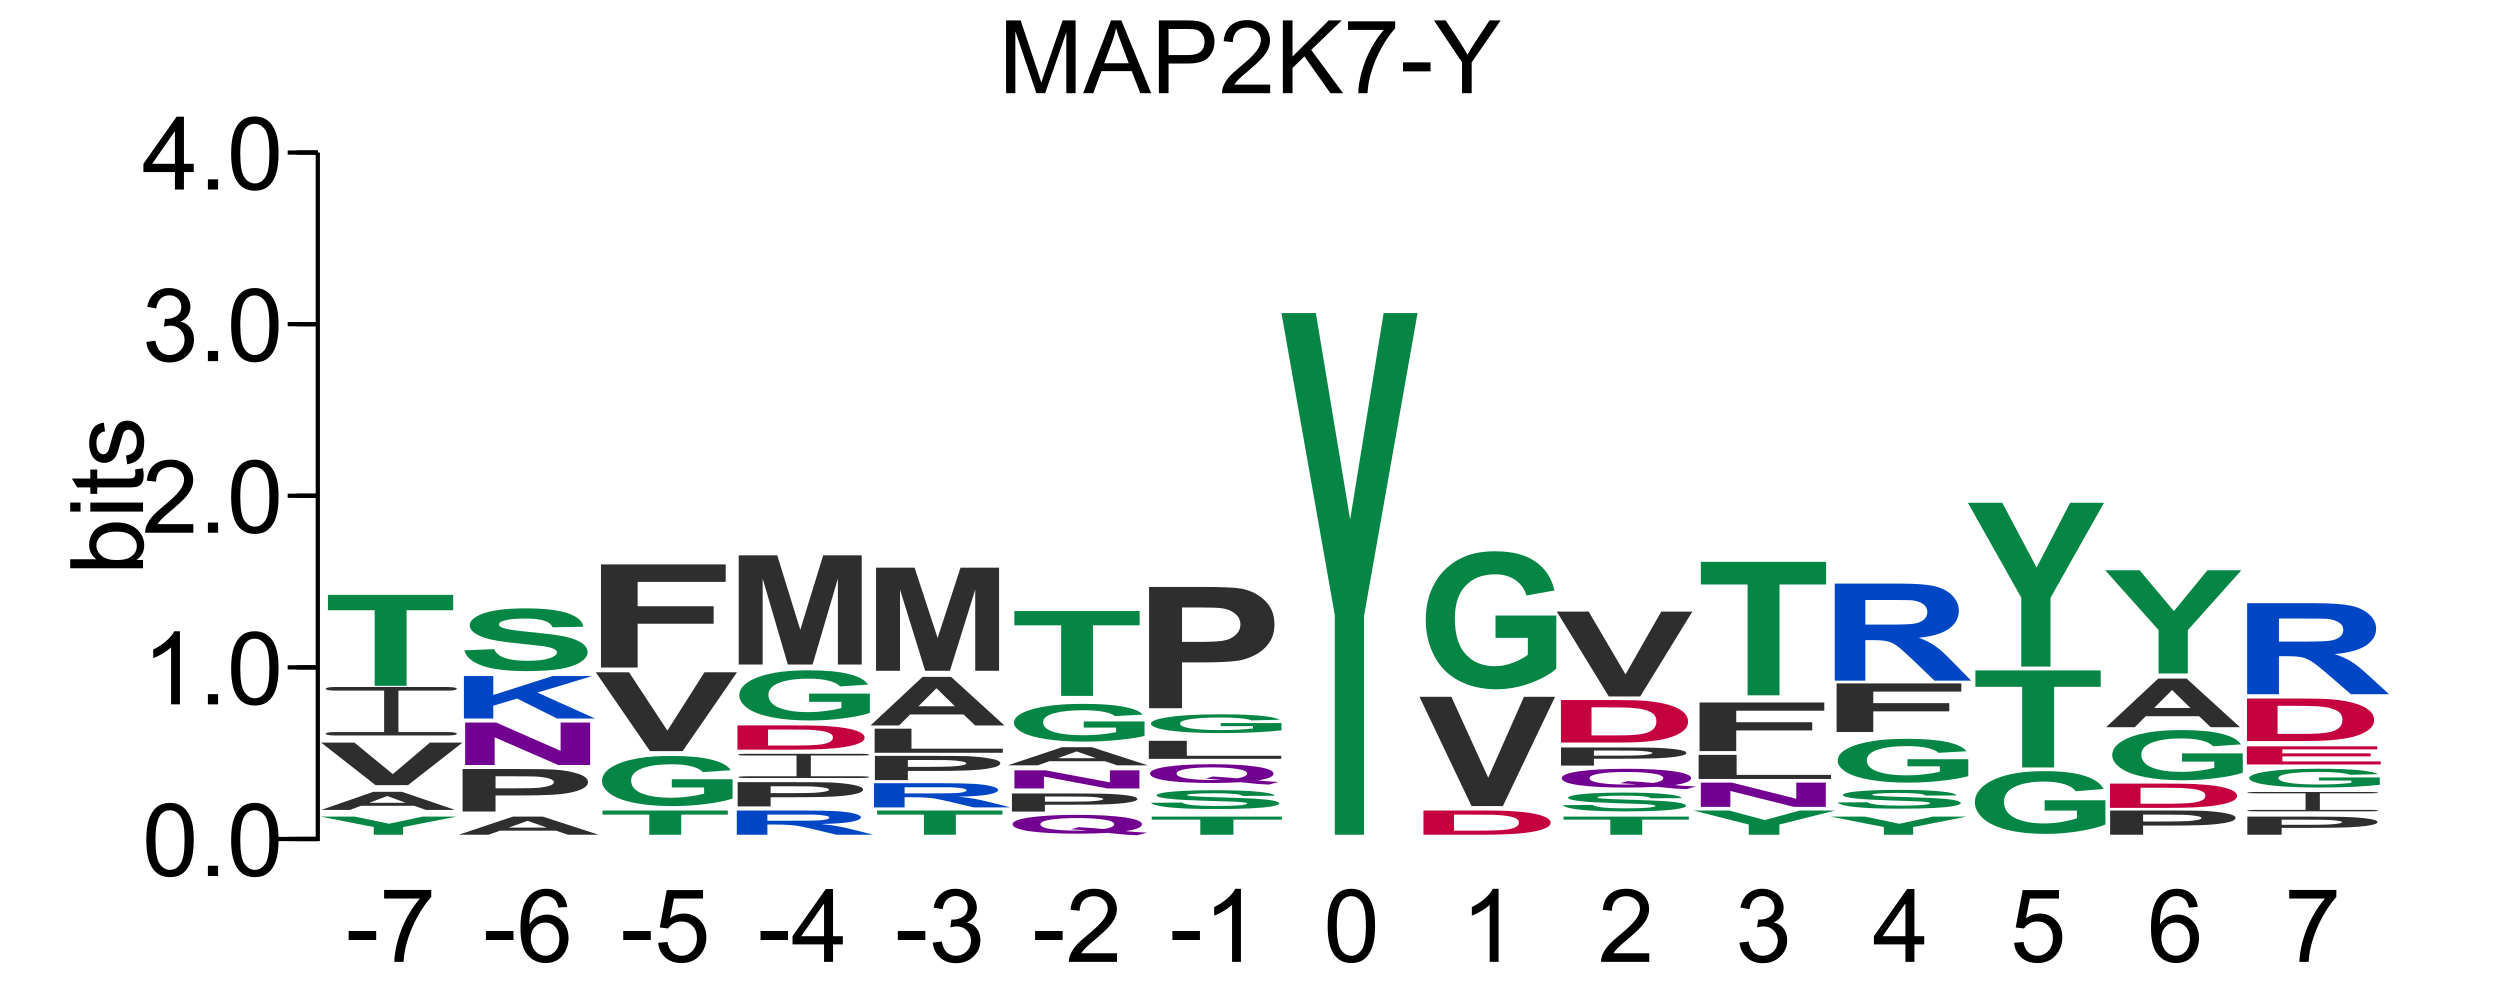<?xml version="1.0" encoding="UTF-8"?>
<svg xmlns="http://www.w3.org/2000/svg" xmlns:xlink="http://www.w3.org/1999/xlink" width="295pt" height="119pt" viewBox="0 0 295 119" version="1.1">
<defs>
<g>
<symbol overflow="visible" id="glyph0-0">
<path style="stroke:none;" d="M 1.5 0 L 1.5 -7.5 L 7.5 -7.5 L 7.5 0 Z M 1.688 -0.188 L 7.312 -0.188 L 7.312 -7.312 L 1.688 -7.312 Z M 1.688 -0.188 "/>
</symbol>
<symbol overflow="visible" id="glyph0-1">
<path style="stroke:none;" d="M 0.891 0 L 0.891 -8.594 L 2.609 -8.594 L 4.641 -2.516 C 4.828 -1.941 4.961 -1.516 5.047 -1.234 C 5.141 -1.547 5.289 -2.004 5.5 -2.609 L 7.562 -8.594 L 9.094 -8.594 L 9.094 0 L 8 0 L 8 -7.188 L 5.5 0 L 4.469 0 L 1.984 -7.312 L 1.984 0 Z M 0.891 0 "/>
</symbol>
<symbol overflow="visible" id="glyph0-2">
<path style="stroke:none;" d="M -0.016 0 L 3.281 -8.594 L 4.5 -8.594 L 8.016 0 L 6.734 0 L 5.719 -2.609 L 2.141 -2.609 L 1.188 0 Z M 2.469 -3.531 L 5.375 -3.531 L 4.484 -5.906 C 4.203 -6.625 4 -7.219 3.875 -7.688 C 3.758 -7.133 3.602 -6.586 3.406 -6.047 Z M 2.469 -3.531 "/>
</symbol>
<symbol overflow="visible" id="glyph0-3">
<path style="stroke:none;" d="M 0.922 0 L 0.922 -8.594 L 4.172 -8.594 C 4.734 -8.594 5.164 -8.566 5.469 -8.516 C 5.895 -8.441 6.25 -8.305 6.531 -8.109 C 6.82 -7.91 7.051 -7.633 7.219 -7.281 C 7.395 -6.926 7.484 -6.535 7.484 -6.109 C 7.484 -5.379 7.25 -4.758 6.781 -4.25 C 6.32 -3.75 5.484 -3.5 4.266 -3.5 L 2.062 -3.5 L 2.062 0 Z M 2.062 -4.5 L 4.281 -4.5 C 5.02 -4.5 5.539 -4.633 5.844 -4.906 C 6.156 -5.188 6.312 -5.578 6.312 -6.078 C 6.312 -6.43 6.219 -6.734 6.031 -6.984 C 5.852 -7.242 5.617 -7.414 5.328 -7.5 C 5.129 -7.551 4.773 -7.578 4.266 -7.578 L 2.062 -7.578 Z M 2.062 -4.5 "/>
</symbol>
<symbol overflow="visible" id="glyph0-4">
<path style="stroke:none;" d="M 6.047 -1.016 L 6.047 0 L 0.359 0 C 0.359 -0.25 0.398 -0.492 0.484 -0.734 C 0.629 -1.117 0.859 -1.5 1.172 -1.875 C 1.492 -2.25 1.957 -2.68 2.562 -3.172 C 3.5 -3.941 4.129 -4.551 4.453 -5 C 4.785 -5.445 4.953 -5.867 4.953 -6.266 C 4.953 -6.68 4.801 -7.031 4.5 -7.312 C 4.195 -7.602 3.805 -7.75 3.328 -7.75 C 2.816 -7.75 2.41 -7.598 2.109 -7.297 C 1.805 -6.992 1.648 -6.57 1.641 -6.031 L 0.562 -6.141 C 0.633 -6.953 0.91 -7.566 1.391 -7.984 C 1.879 -8.41 2.535 -8.625 3.359 -8.625 C 4.18 -8.625 4.832 -8.395 5.312 -7.938 C 5.789 -7.477 6.031 -6.91 6.031 -6.234 C 6.031 -5.891 5.957 -5.551 5.812 -5.219 C 5.676 -4.895 5.441 -4.547 5.109 -4.172 C 4.785 -3.805 4.25 -3.305 3.5 -2.672 C 2.863 -2.141 2.453 -1.773 2.266 -1.578 C 2.086 -1.391 1.941 -1.203 1.828 -1.016 Z M 6.047 -1.016 "/>
</symbol>
<symbol overflow="visible" id="glyph0-5">
<path style="stroke:none;" d="M 0.875 0 L 0.875 -8.594 L 2.016 -8.594 L 2.016 -4.328 L 6.281 -8.594 L 7.828 -8.594 L 4.219 -5.109 L 7.984 0 L 6.484 0 L 3.422 -4.344 L 2.016 -2.984 L 2.016 0 Z M 0.875 0 "/>
</symbol>
<symbol overflow="visible" id="glyph0-6">
<path style="stroke:none;" d="M 0.562 -7.469 L 0.562 -8.484 L 6.125 -8.484 L 6.125 -7.656 C 5.582 -7.07 5.039 -6.297 4.5 -5.328 C 3.969 -4.367 3.555 -3.379 3.266 -2.359 C 3.047 -1.641 2.91 -0.852 2.859 0 L 1.766 0 C 1.773 -0.676 1.906 -1.492 2.156 -2.453 C 2.414 -3.41 2.781 -4.332 3.25 -5.219 C 3.727 -6.102 4.238 -6.852 4.781 -7.469 Z M 0.562 -7.469 "/>
</symbol>
<symbol overflow="visible" id="glyph0-7">
<path style="stroke:none;" d="M 0.375 -2.578 L 0.375 -3.641 L 3.625 -3.641 L 3.625 -2.578 Z M 0.375 -2.578 "/>
</symbol>
<symbol overflow="visible" id="glyph0-8">
<path style="stroke:none;" d="M 3.344 0 L 3.344 -3.641 L 0.031 -8.594 L 1.422 -8.594 L 3.109 -6 C 3.422 -5.52 3.711 -5.035 3.984 -4.547 C 4.242 -4.992 4.555 -5.5 4.922 -6.062 L 6.594 -8.594 L 7.906 -8.594 L 4.484 -3.641 L 4.484 0 Z M 3.344 0 "/>
</symbol>
<symbol overflow="visible" id="glyph0-9">
<path style="stroke:none;" d="M 0.5 -4.234 C 0.5 -5.254 0.602 -6.07 0.812 -6.688 C 1.02 -7.312 1.328 -7.789 1.734 -8.125 C 2.148 -8.457 2.672 -8.625 3.297 -8.625 C 3.754 -8.625 4.156 -8.531 4.5 -8.344 C 4.852 -8.156 5.145 -7.883 5.375 -7.531 C 5.602 -7.188 5.781 -6.766 5.906 -6.266 C 6.031 -5.766 6.094 -5.086 6.094 -4.234 C 6.094 -3.223 5.988 -2.41 5.781 -1.797 C 5.582 -1.18 5.273 -0.703 4.859 -0.359 C 4.453 -0.023 3.93 0.141 3.297 0.141 C 2.473 0.141 1.82 -0.156 1.344 -0.75 C 0.781 -1.457 0.5 -2.617 0.5 -4.234 Z M 1.578 -4.234 C 1.578 -2.828 1.742 -1.891 2.078 -1.422 C 2.41 -0.953 2.816 -0.719 3.297 -0.719 C 3.785 -0.719 4.191 -0.953 4.516 -1.422 C 4.848 -1.891 5.016 -2.828 5.016 -4.234 C 5.016 -5.648 4.848 -6.586 4.516 -7.047 C 4.191 -7.516 3.781 -7.75 3.281 -7.75 C 2.801 -7.75 2.414 -7.547 2.125 -7.141 C 1.758 -6.617 1.578 -5.648 1.578 -4.234 Z M 1.578 -4.234 "/>
</symbol>
<symbol overflow="visible" id="glyph0-10">
<path style="stroke:none;" d="M 1.094 0 L 1.094 -1.203 L 2.297 -1.203 L 2.297 0 Z M 1.094 0 "/>
</symbol>
<symbol overflow="visible" id="glyph0-11">
<path style="stroke:none;" d="M 4.469 0 L 3.422 0 L 3.422 -6.719 C 3.16 -6.477 2.82 -6.234 2.406 -5.984 C 2 -5.742 1.633 -5.566 1.312 -5.453 L 1.312 -6.469 C 1.895 -6.75 2.406 -7.082 2.844 -7.469 C 3.289 -7.863 3.609 -8.25 3.797 -8.625 L 4.469 -8.625 Z M 4.469 0 "/>
</symbol>
<symbol overflow="visible" id="glyph0-12">
<path style="stroke:none;" d="M 0.5 -2.266 L 1.562 -2.406 C 1.676 -1.812 1.879 -1.379 2.172 -1.109 C 2.461 -0.848 2.816 -0.719 3.234 -0.719 C 3.734 -0.719 4.156 -0.891 4.5 -1.234 C 4.844 -1.578 5.016 -2.004 5.016 -2.516 C 5.016 -2.992 4.852 -3.391 4.531 -3.703 C 4.219 -4.023 3.816 -4.188 3.328 -4.188 C 3.129 -4.188 2.879 -4.145 2.578 -4.062 L 2.703 -5 C 2.773 -4.988 2.832 -4.984 2.875 -4.984 C 3.32 -4.984 3.723 -5.098 4.078 -5.328 C 4.441 -5.566 4.625 -5.93 4.625 -6.422 C 4.625 -6.805 4.492 -7.125 4.234 -7.375 C 3.973 -7.633 3.633 -7.766 3.219 -7.766 C 2.812 -7.766 2.469 -7.633 2.188 -7.375 C 1.914 -7.113 1.742 -6.727 1.672 -6.219 L 0.609 -6.406 C 0.734 -7.102 1.023 -7.645 1.484 -8.031 C 1.941 -8.426 2.508 -8.625 3.188 -8.625 C 3.656 -8.625 4.086 -8.52 4.484 -8.312 C 4.879 -8.113 5.18 -7.844 5.391 -7.5 C 5.598 -7.156 5.703 -6.785 5.703 -6.391 C 5.703 -6.023 5.602 -5.688 5.406 -5.375 C 5.207 -5.07 4.914 -4.832 4.531 -4.656 C 5.031 -4.539 5.422 -4.297 5.703 -3.922 C 5.984 -3.555 6.125 -3.094 6.125 -2.531 C 6.125 -1.781 5.848 -1.145 5.297 -0.625 C 4.754 -0.102 4.066 0.156 3.234 0.156 C 2.484 0.156 1.859 -0.066 1.359 -0.516 C 0.859 -0.973 0.57 -1.555 0.5 -2.266 Z M 0.5 -2.266 "/>
</symbol>
<symbol overflow="visible" id="glyph0-13">
<path style="stroke:none;" d="M 3.875 0 L 3.875 -2.062 L 0.156 -2.062 L 0.156 -3.031 L 4.078 -8.594 L 4.938 -8.594 L 4.938 -3.031 L 6.094 -3.031 L 6.094 -2.062 L 4.938 -2.062 L 4.938 0 Z M 3.875 -3.031 L 3.875 -6.891 L 1.188 -3.031 Z M 3.875 -3.031 "/>
</symbol>
<symbol overflow="visible" id="glyph0-14">
<path style="stroke:none;" d="M 5.969 -6.484 L 4.922 -6.406 C 4.828 -6.82 4.695 -7.125 4.531 -7.312 C 4.238 -7.613 3.883 -7.766 3.469 -7.766 C 3.133 -7.766 2.836 -7.672 2.578 -7.484 C 2.254 -7.234 1.992 -6.875 1.797 -6.406 C 1.609 -5.945 1.508 -5.289 1.5 -4.438 C 1.75 -4.82 2.055 -5.109 2.422 -5.297 C 2.797 -5.484 3.188 -5.578 3.594 -5.578 C 4.289 -5.578 4.883 -5.316 5.375 -4.797 C 5.875 -4.273 6.125 -3.609 6.125 -2.797 C 6.125 -2.254 6.004 -1.75 5.766 -1.281 C 5.535 -0.82 5.219 -0.469 4.812 -0.219 C 4.406 0.02 3.945 0.141 3.438 0.141 C 2.551 0.141 1.832 -0.18 1.281 -0.828 C 0.727 -1.473 0.453 -2.535 0.453 -4.016 C 0.453 -5.68 0.758 -6.891 1.375 -7.641 C 1.906 -8.297 2.625 -8.625 3.531 -8.625 C 4.207 -8.625 4.758 -8.43 5.188 -8.047 C 5.625 -7.672 5.883 -7.148 5.969 -6.484 Z M 1.672 -2.781 C 1.672 -2.414 1.742 -2.066 1.891 -1.734 C 2.047 -1.41 2.258 -1.16 2.531 -0.984 C 2.812 -0.805 3.109 -0.719 3.422 -0.719 C 3.859 -0.719 4.238 -0.895 4.562 -1.25 C 4.883 -1.613 5.047 -2.102 5.047 -2.719 C 5.047 -3.312 4.883 -3.781 4.562 -4.125 C 4.25 -4.469 3.852 -4.641 3.375 -4.641 C 2.895 -4.641 2.488 -4.469 2.156 -4.125 C 1.832 -3.781 1.672 -3.332 1.672 -2.781 Z M 1.672 -2.781 "/>
</symbol>
<symbol overflow="visible" id="glyph0-15">
<path style="stroke:none;" d="M 0.5 -2.25 L 1.609 -2.344 C 1.691 -1.801 1.879 -1.395 2.172 -1.125 C 2.473 -0.852 2.836 -0.719 3.266 -0.719 C 3.766 -0.719 4.191 -0.91 4.547 -1.297 C 4.898 -1.68 5.078 -2.188 5.078 -2.812 C 5.078 -3.414 4.906 -3.891 4.562 -4.234 C 4.227 -4.586 3.785 -4.766 3.234 -4.766 C 2.898 -4.766 2.594 -4.688 2.312 -4.531 C 2.039 -4.375 1.828 -4.176 1.672 -3.938 L 0.688 -4.062 L 1.516 -8.469 L 5.797 -8.469 L 5.797 -7.469 L 2.359 -7.469 L 1.906 -5.156 C 2.414 -5.52 2.953 -5.703 3.516 -5.703 C 4.266 -5.703 4.895 -5.441 5.406 -4.922 C 5.926 -4.398 6.188 -3.727 6.188 -2.906 C 6.188 -2.133 5.961 -1.461 5.516 -0.891 C 4.961 -0.203 4.211 0.141 3.266 0.141 C 2.484 0.141 1.844 -0.078 1.344 -0.516 C 0.852 -0.953 0.57 -1.531 0.5 -2.25 Z M 0.5 -2.25 "/>
</symbol>
<symbol overflow="visible" id="glyph1-0">
<path style="stroke:none;" d="M 0 -1.5 L -7.5 -1.5 L -7.5 -7.5 L 0 -7.5 Z M -0.188 -1.688 L -0.188 -7.312 L -7.312 -7.312 L -7.312 -1.688 Z M -0.188 -1.688 "/>
</symbol>
<symbol overflow="visible" id="glyph1-1">
<path style="stroke:none;" d="M 0 -1.766 L 0 -0.781 L -8.594 -0.781 L -8.594 -1.844 L -5.531 -1.844 C -6.082 -2.289 -6.359 -2.859 -6.359 -3.547 C -6.359 -3.93 -6.281 -4.289 -6.125 -4.625 C -5.977 -4.969 -5.766 -5.25 -5.484 -5.469 C -5.203 -5.695 -4.863 -5.875 -4.469 -6 C -4.07 -6.125 -3.648 -6.188 -3.203 -6.188 C -2.141 -6.188 -1.316 -5.922 -0.734 -5.391 C -0.148 -4.859 0.141 -4.227 0.141 -3.5 C 0.141 -2.758 -0.164 -2.18 -0.781 -1.766 Z M -3.156 -1.75 C -2.414 -1.75 -1.879 -1.852 -1.547 -2.062 C -1.004 -2.395 -0.734 -2.844 -0.734 -3.406 C -0.734 -3.863 -0.93 -4.258 -1.328 -4.594 C -1.723 -4.938 -2.32 -5.109 -3.125 -5.109 C -3.938 -5.109 -4.535 -4.945 -4.922 -4.625 C -5.305 -4.301 -5.5 -3.91 -5.5 -3.453 C -5.5 -2.992 -5.297 -2.594 -4.891 -2.25 C -4.492 -1.914 -3.914 -1.75 -3.156 -1.75 Z M -3.156 -1.75 "/>
</symbol>
<symbol overflow="visible" id="glyph1-2">
<path style="stroke:none;" d="M -7.375 -0.797 L -8.594 -0.797 L -8.594 -1.859 L -7.375 -1.859 Z M 0 -0.797 L -6.219 -0.797 L -6.219 -1.859 L 0 -1.859 Z M 0 -0.797 "/>
</symbol>
<symbol overflow="visible" id="glyph1-3">
<path style="stroke:none;" d="M -0.938 -3.094 L -0.016 -3.25 C 0.047 -2.945 0.078 -2.68 0.078 -2.453 C 0.078 -2.066 0.02 -1.77 -0.094 -1.562 C -0.219 -1.352 -0.379 -1.203 -0.578 -1.109 C -0.773 -1.023 -1.191 -0.984 -1.828 -0.984 L -5.406 -0.984 L -5.406 -0.219 L -6.219 -0.219 L -6.219 -0.984 L -7.766 -0.984 L -8.391 -2.031 L -6.219 -2.031 L -6.219 -3.094 L -5.406 -3.094 L -5.406 -2.031 L -1.766 -2.031 C -1.461 -2.031 -1.27 -2.047 -1.188 -2.078 C -1.102 -2.117 -1.035 -2.18 -0.984 -2.266 C -0.93 -2.348 -0.906 -2.469 -0.906 -2.625 C -0.906 -2.75 -0.914 -2.906 -0.938 -3.094 Z M -0.938 -3.094 "/>
</symbol>
<symbol overflow="visible" id="glyph1-4">
<path style="stroke:none;" d="M -1.859 -0.375 L -2.016 -1.406 C -1.598 -1.469 -1.281 -1.629 -1.062 -1.891 C -0.844 -2.16 -0.734 -2.539 -0.734 -3.031 C -0.734 -3.508 -0.828 -3.863 -1.016 -4.094 C -1.211 -4.332 -1.445 -4.453 -1.719 -4.453 C -1.957 -4.453 -2.145 -4.348 -2.281 -4.141 C -2.375 -3.992 -2.492 -3.633 -2.641 -3.062 C -2.836 -2.289 -3.004 -1.754 -3.141 -1.453 C -3.285 -1.16 -3.484 -0.938 -3.734 -0.781 C -3.984 -0.625 -4.266 -0.547 -4.578 -0.547 C -4.848 -0.547 -5.102 -0.609 -5.344 -0.734 C -5.582 -0.859 -5.781 -1.031 -5.938 -1.25 C -6.051 -1.414 -6.148 -1.641 -6.234 -1.922 C -6.316 -2.203 -6.359 -2.508 -6.359 -2.844 C -6.359 -3.32 -6.285 -3.742 -6.141 -4.109 C -6.004 -4.484 -5.816 -4.758 -5.578 -4.938 C -5.336 -5.113 -5.02 -5.234 -4.625 -5.297 L -4.484 -4.266 C -4.797 -4.223 -5.039 -4.086 -5.219 -3.859 C -5.406 -3.641 -5.5 -3.32 -5.5 -2.906 C -5.5 -2.426 -5.414 -2.082 -5.25 -1.875 C -5.094 -1.664 -4.906 -1.562 -4.688 -1.562 C -4.551 -1.562 -4.43 -1.602 -4.328 -1.688 C -4.211 -1.781 -4.117 -1.914 -4.047 -2.094 C -4.004 -2.195 -3.914 -2.508 -3.781 -3.031 C -3.57 -3.781 -3.406 -4.301 -3.281 -4.594 C -3.156 -4.883 -2.973 -5.113 -2.734 -5.281 C -2.492 -5.445 -2.191 -5.531 -1.828 -5.531 C -1.473 -5.531 -1.141 -5.426 -0.828 -5.219 C -0.523 -5.02 -0.285 -4.727 -0.109 -4.344 C 0.055 -3.957 0.141 -3.52 0.141 -3.031 C 0.141 -2.219 -0.023 -1.598 -0.359 -1.172 C -0.703 -0.754 -1.203 -0.488 -1.859 -0.375 Z M -1.859 -0.375 "/>
</symbol>
<symbol overflow="visible" id="glyph2-0">
<path style="stroke:none;" d="M 3 0 L 3 -1.875 L 15 -1.875 L 15 0 Z M 3.375 -0.047 L 14.625 -0.047 L 14.625 -1.828 L 3.375 -1.828 Z M 3.375 -0.047 "/>
</symbol>
<symbol overflow="visible" id="glyph2-1">
<path style="stroke:none;" d="M 6.266 0 L 6.266 -0.906 L -0.031 -2.141 L 4.031 -2.141 L 8.078 -1.297 L 12.031 -2.141 L 16.031 -2.141 L 9.719 -0.906 L 9.719 0 Z M 6.266 0 "/>
</symbol>
<symbol overflow="visible" id="glyph3-0">
<path style="stroke:none;" d="M 2.75 0 L 2.75 -1.875 L 13.75 -1.875 L 13.75 0 Z M 3.094 -0.047 L 13.406 -0.047 L 13.406 -1.828 L 3.094 -1.828 Z M 3.094 -0.047 "/>
</symbol>
<symbol overflow="visible" id="glyph3-1">
<path style="stroke:none;" d="M 15.797 0 L 12.344 0 L 10.969 -0.484 L 4.672 -0.484 L 3.375 0 L 0 0 L 6.141 -2.141 L 9.5 -2.141 Z M 9.953 -0.844 L 7.781 -1.641 L 5.656 -0.844 Z M 9.953 -0.844 "/>
</symbol>
<symbol overflow="visible" id="glyph4-0">
<path style="stroke:none;" d="M 3.125 0 L 3.125 -4.375 L 15.625 -4.375 L 15.625 0 Z M 3.516 -0.109 L 15.234 -0.109 L 15.234 -4.266 L 3.516 -4.266 Z M 3.516 -0.109 "/>
</symbol>
<symbol overflow="visible" id="glyph4-1">
<path style="stroke:none;" d="M 6.391 0 L -0.016 -5.016 L 3.906 -5.016 L 8.438 -1.297 L 12.812 -5.016 L 16.656 -5.016 L 10.234 0 Z M 6.391 0 "/>
</symbol>
<symbol overflow="visible" id="glyph5-0">
<path style="stroke:none;" d="M 2.062 0 L 2.062 -6.25 L 22.562 -6.25 L 22.562 0 Z M 2.703 -0.156 L 21.922 -0.156 L 21.922 -6.094 L 2.703 -6.094 Z M 2.703 -0.156 "/>
</symbol>
<symbol overflow="visible" id="glyph5-1">
<path style="stroke:none;" d="M 13.156 -5.297 L 13.156 -0.406 L 18.922 -0.406 C 19.316 -0.406 19.602 -0.383 19.781 -0.344 C 19.957 -0.312 20.047 -0.266 20.047 -0.203 C 20.047 -0.148 19.957 -0.102 19.781 -0.062 C 19.602 -0.02 19.316 0 18.922 0 L 5.703 0 C 5.305 0 5.02 -0.02 4.844 -0.062 C 4.664 -0.102 4.578 -0.148 4.578 -0.203 C 4.578 -0.266 4.664 -0.312 4.844 -0.344 C 5.02 -0.383 5.305 -0.406 5.703 -0.406 L 11.469 -0.406 L 11.469 -5.297 L 5.703 -5.297 C 5.305 -5.297 5.02 -5.316 4.844 -5.359 C 4.664 -5.398 4.578 -5.453 4.578 -5.516 C 4.578 -5.566 4.664 -5.613 4.844 -5.656 C 5.02 -5.695 5.305 -5.719 5.703 -5.719 L 18.922 -5.719 C 19.316 -5.719 19.602 -5.695 19.781 -5.656 C 19.957 -5.613 20.047 -5.566 20.047 -5.516 C 20.047 -5.453 19.957 -5.398 19.781 -5.359 C 19.602 -5.316 19.316 -5.297 18.922 -5.297 Z M 13.156 -5.297 "/>
</symbol>
<symbol overflow="visible" id="glyph6-0">
<path style="stroke:none;" d="M 3.25 0 L 3.25 -9.375 L 16.25 -9.375 L 16.25 0 Z M 3.656 -0.234 L 15.844 -0.234 L 15.844 -9.141 L 3.656 -9.141 Z M 3.656 -0.234 "/>
</symbol>
<symbol overflow="visible" id="glyph6-1">
<path style="stroke:none;" d="M 6.078 0 L 6.078 -8.922 L 0.562 -8.922 L 0.562 -10.734 L 15.344 -10.734 L 15.344 -8.922 L 9.844 -8.922 L 9.844 0 Z M 6.078 0 "/>
</symbol>
<symbol overflow="visible" id="glyph7-0">
<path style="stroke:none;" d="M 2.875 0 L 2.875 -1.875 L 14.375 -1.875 L 14.375 0 Z M 3.234 -0.047 L 14.016 -0.047 L 14.016 -1.828 L 3.234 -1.828 Z M 3.234 -0.047 "/>
</symbol>
<symbol overflow="visible" id="glyph7-1">
<path style="stroke:none;" d="M 16.516 0 L 12.906 0 L 11.469 -0.484 L 4.891 -0.484 L 3.531 0 L 0 0 L 6.406 -2.141 L 9.922 -2.141 Z M 10.406 -0.844 L 8.125 -1.641 L 5.906 -0.844 Z M 10.406 -0.844 "/>
</symbol>
<symbol overflow="visible" id="glyph8-0">
<path style="stroke:none;" d="M 3.375 0 L 3.375 -4.375 L 16.875 -4.375 L 16.875 0 Z M 3.797 -0.109 L 16.453 -0.109 L 16.453 -4.266 L 3.797 -4.266 Z M 3.797 -0.109 "/>
</symbol>
<symbol overflow="visible" id="glyph8-1">
<path style="stroke:none;" d="M 1.969 0 L 1.969 -5.016 L 8.234 -5.016 C 10.598 -5.016 12.145 -4.988 12.875 -4.938 C 13.977 -4.863 14.898 -4.695 15.641 -4.438 C 16.391 -4.188 16.766 -3.863 16.766 -3.469 C 16.766 -3.164 16.551 -2.906 16.125 -2.688 C 15.695 -2.477 15.148 -2.312 14.484 -2.188 C 13.816 -2.07 13.141 -2 12.453 -1.969 C 11.523 -1.914 10.176 -1.891 8.406 -1.891 L 5.859 -1.891 L 5.859 0 Z M 5.859 -4.156 L 5.859 -2.734 L 8 -2.734 C 9.539 -2.734 10.566 -2.758 11.078 -2.812 C 11.598 -2.875 12.004 -2.957 12.297 -3.062 C 12.598 -3.176 12.75 -3.305 12.75 -3.453 C 12.75 -3.641 12.539 -3.789 12.125 -3.906 C 11.719 -4.02 11.195 -4.094 10.562 -4.125 C 10.094 -4.145 9.156 -4.156 7.75 -4.156 Z M 5.859 -4.156 "/>
</symbol>
<symbol overflow="visible" id="glyph9-0">
<path style="stroke:none;" d="M 3.25 0 L 3.25 -4.375 L 16.25 -4.375 L 16.25 0 Z M 3.656 -0.109 L 15.844 -0.109 L 15.844 -4.266 L 3.656 -4.266 Z M 3.656 -0.109 "/>
</symbol>
<symbol overflow="visible" id="glyph9-1">
<path style="stroke:none;" d="M 1.938 0 L 1.938 -5.016 L 5.594 -5.016 L 13.203 -1.672 L 13.203 -5.016 L 16.688 -5.016 L 16.688 0 L 12.922 0 L 5.422 -3.266 L 5.422 0 Z M 1.938 0 "/>
</symbol>
<symbol overflow="visible" id="glyph10-0">
<path style="stroke:none;" d="M 3 0 L 3 -4.375 L 15 -4.375 L 15 0 Z M 3.375 -0.109 L 14.625 -0.109 L 14.625 -4.266 L 3.375 -4.266 Z M 3.375 -0.109 "/>
</symbol>
<symbol overflow="visible" id="glyph10-1">
<path style="stroke:none;" d="M 1.797 0 L 1.797 -5.016 L 5.266 -5.016 L 5.266 -2.781 L 12.266 -5.016 L 16.938 -5.016 L 10.469 -3.062 L 17.281 0 L 12.797 0 L 8.078 -2.359 L 5.266 -1.516 L 5.266 0 Z M 1.797 0 "/>
</symbol>
<symbol overflow="visible" id="glyph11-0">
<path style="stroke:none;" d="M 3.125 0 L 3.125 -6.25 L 15.625 -6.25 L 15.625 0 Z M 3.516 -0.156 L 15.234 -0.156 L 15.234 -6.094 L 3.516 -6.094 Z M 3.516 -0.156 "/>
</symbol>
<symbol overflow="visible" id="glyph11-1">
<path style="stroke:none;" d="M 0.906 -2.328 L 4.422 -2.469 C 4.629 -2 5.055 -1.648 5.703 -1.422 C 6.348 -1.203 7.223 -1.094 8.328 -1.094 C 9.492 -1.094 10.367 -1.191 10.953 -1.391 C 11.547 -1.586 11.844 -1.816 11.844 -2.078 C 11.844 -2.242 11.719 -2.383 11.469 -2.5 C 11.219 -2.625 10.785 -2.734 10.172 -2.828 C 9.742 -2.879 8.781 -2.984 7.281 -3.141 C 5.344 -3.328 3.984 -3.562 3.203 -3.844 C 2.098 -4.238 1.547 -4.719 1.547 -5.281 C 1.547 -5.645 1.801 -5.984 2.312 -6.297 C 2.832 -6.617 3.578 -6.863 4.547 -7.031 C 5.523 -7.195 6.703 -7.281 8.078 -7.281 C 10.328 -7.281 12.02 -7.082 13.156 -6.688 C 14.289 -6.289 14.883 -5.766 14.938 -5.109 L 11.328 -5.047 C 11.172 -5.41 10.836 -5.672 10.328 -5.828 C 9.828 -5.992 9.066 -6.078 8.047 -6.078 C 6.992 -6.078 6.172 -5.992 5.578 -5.828 C 5.191 -5.711 5 -5.562 5 -5.375 C 5 -5.207 5.18 -5.066 5.547 -4.953 C 5.992 -4.797 7.098 -4.633 8.859 -4.469 C 10.617 -4.301 11.922 -4.129 12.766 -3.953 C 13.609 -3.773 14.266 -3.531 14.734 -3.219 C 15.211 -2.914 15.453 -2.535 15.453 -2.078 C 15.453 -1.672 15.164 -1.285 14.594 -0.922 C 14.031 -0.566 13.227 -0.301 12.188 -0.125 C 11.145 0.039 9.844 0.125 8.281 0.125 C 6.02 0.125 4.281 -0.082 3.062 -0.5 C 1.852 -0.914 1.133 -1.523 0.906 -2.328 Z M 0.906 -2.328 "/>
</symbol>
<symbol overflow="visible" id="glyph12-0">
<path style="stroke:none;" d="M 3.25 0 L 3.25 -2.5 L 16.25 -2.5 L 16.25 0 Z M 3.656 -0.062 L 15.844 -0.062 L 15.844 -2.438 L 3.656 -2.438 Z M 3.656 -0.062 "/>
</symbol>
<symbol overflow="visible" id="glyph12-1">
<path style="stroke:none;" d="M 6.078 0 L 6.078 -2.375 L 0.562 -2.375 L 0.562 -2.859 L 15.344 -2.859 L 15.344 -2.375 L 9.844 -2.375 L 9.844 0 Z M 6.078 0 "/>
</symbol>
<symbol overflow="visible" id="glyph13-0">
<path style="stroke:none;" d="M 2.875 0 L 2.875 -5 L 14.375 -5 L 14.375 0 Z M 3.234 -0.125 L 14.016 -0.125 L 14.016 -4.875 L 3.234 -4.875 Z M 3.234 -0.125 "/>
</symbol>
<symbol overflow="visible" id="glyph13-1">
<path style="stroke:none;" d="M 9.328 -2.109 L 9.328 -3.078 L 16.5 -3.078 L 16.5 -0.797 C 15.801 -0.555 14.789 -0.348 13.469 -0.172 C 12.145 0.004 10.805 0.094 9.453 0.094 C 7.734 0.094 6.234 -0.031 4.953 -0.281 C 3.672 -0.531 2.707 -0.891 2.062 -1.359 C 1.414 -1.828 1.094 -2.336 1.094 -2.891 C 1.094 -3.484 1.453 -4.008 2.172 -4.469 C 2.891 -4.938 3.941 -5.297 5.328 -5.547 C 6.391 -5.734 7.707 -5.828 9.281 -5.828 C 11.32 -5.828 12.914 -5.676 14.062 -5.375 C 15.219 -5.082 15.957 -4.672 16.281 -4.141 L 12.984 -3.922 C 12.754 -4.203 12.316 -4.426 11.672 -4.594 C 11.035 -4.758 10.238 -4.844 9.281 -4.844 C 7.82 -4.844 6.664 -4.68 5.812 -4.359 C 4.957 -4.035 4.531 -3.562 4.531 -2.938 C 4.531 -2.25 4.961 -1.734 5.828 -1.391 C 6.691 -1.055 7.832 -0.891 9.25 -0.891 C 9.938 -0.891 10.629 -0.938 11.328 -1.031 C 12.035 -1.125 12.641 -1.238 13.141 -1.375 L 13.141 -2.109 Z M 9.328 -2.109 "/>
</symbol>
<symbol overflow="visible" id="glyph14-0">
<path style="stroke:none;" d="M 3.125 0 L 3.125 -8.125 L 15.625 -8.125 L 15.625 0 Z M 3.516 -0.203 L 15.234 -0.203 L 15.234 -7.922 L 3.516 -7.922 Z M 3.516 -0.203 "/>
</symbol>
<symbol overflow="visible" id="glyph14-1">
<path style="stroke:none;" d="M 6.391 0 L -0.016 -9.312 L 3.906 -9.312 L 8.438 -2.422 L 12.812 -9.312 L 16.656 -9.312 L 10.234 0 Z M 6.391 0 "/>
</symbol>
<symbol overflow="visible" id="glyph15-0">
<path style="stroke:none;" d="M 3.75 0 L 3.75 -10.625 L 18.75 -10.625 L 18.75 0 Z M 4.219 -0.266 L 18.281 -0.266 L 18.281 -10.359 L 4.219 -10.359 Z M 4.219 -0.266 "/>
</symbol>
<symbol overflow="visible" id="glyph15-1">
<path style="stroke:none;" d="M 2.219 0 L 2.219 -12.172 L 16.938 -12.172 L 16.938 -10.109 L 6.547 -10.109 L 6.547 -7.234 L 15.516 -7.234 L 15.516 -5.172 L 6.547 -5.172 L 6.547 0 Z M 2.219 0 "/>
</symbol>
<symbol overflow="visible" id="glyph16-0">
<path style="stroke:none;" d="M 3.125 0 L 3.125 -2.5 L 15.625 -2.5 L 15.625 0 Z M 3.516 -0.062 L 15.234 -0.062 L 15.234 -2.438 L 3.516 -2.438 Z M 3.516 -0.062 "/>
</symbol>
<symbol overflow="visible" id="glyph16-1">
<path style="stroke:none;" d="M 1.828 0 L 1.828 -2.859 L 9.438 -2.859 C 11.352 -2.859 12.742 -2.832 13.609 -2.781 C 14.473 -2.727 15.164 -2.633 15.688 -2.5 C 16.207 -2.375 16.469 -2.227 16.469 -2.062 C 16.469 -1.844 16.07 -1.66 15.281 -1.516 C 14.488 -1.379 13.312 -1.297 11.75 -1.266 C 12.531 -1.191 13.172 -1.109 13.672 -1.016 C 14.18 -0.93 14.867 -0.781 15.734 -0.562 L 17.922 0 L 13.594 0 L 10.984 -0.625 C 10.055 -0.844 9.422 -0.977 9.078 -1.031 C 8.734 -1.094 8.367 -1.133 7.984 -1.156 C 7.609 -1.188 7.004 -1.203 6.172 -1.203 L 5.438 -1.203 L 5.438 0 Z M 5.438 -1.656 L 8.125 -1.656 C 9.852 -1.656 10.93 -1.664 11.359 -1.688 C 11.797 -1.707 12.133 -1.742 12.375 -1.797 C 12.625 -1.859 12.75 -1.938 12.75 -2.031 C 12.75 -2.125 12.586 -2.195 12.266 -2.25 C 11.941 -2.312 11.488 -2.352 10.906 -2.375 C 10.613 -2.375 9.734 -2.375 8.266 -2.375 L 5.438 -2.375 Z M 5.438 -1.656 "/>
</symbol>
<symbol overflow="visible" id="glyph17-0">
<path style="stroke:none;" d="M 3.375 0 L 3.375 -2.5 L 16.875 -2.5 L 16.875 0 Z M 3.797 -0.062 L 16.453 -0.062 L 16.453 -2.438 L 3.797 -2.438 Z M 3.797 -0.062 "/>
</symbol>
<symbol overflow="visible" id="glyph17-1">
<path style="stroke:none;" d="M 1.969 0 L 1.969 -2.859 L 8.234 -2.859 C 10.598 -2.859 12.145 -2.848 12.875 -2.828 C 13.977 -2.773 14.898 -2.676 15.641 -2.531 C 16.391 -2.395 16.766 -2.211 16.766 -1.984 C 16.766 -1.805 16.551 -1.656 16.125 -1.531 C 15.695 -1.414 15.148 -1.32 14.484 -1.25 C 13.816 -1.188 13.141 -1.145 12.453 -1.125 C 11.523 -1.094 10.176 -1.078 8.406 -1.078 L 5.859 -1.078 L 5.859 0 Z M 5.859 -2.375 L 5.859 -1.562 L 8 -1.562 C 9.539 -1.562 10.566 -1.578 11.078 -1.609 C 11.598 -1.641 12.004 -1.688 12.297 -1.75 C 12.598 -1.812 12.75 -1.883 12.75 -1.969 C 12.75 -2.07 12.539 -2.156 12.125 -2.219 C 11.719 -2.289 11.195 -2.336 10.562 -2.359 C 10.094 -2.367 9.156 -2.375 7.75 -2.375 Z M 5.859 -2.375 "/>
</symbol>
<symbol overflow="visible" id="glyph18-0">
<path style="stroke:none;" d="M 2.062 0 L 2.062 -3.125 L 22.562 -3.125 L 22.562 0 Z M 2.703 -0.078 L 21.922 -0.078 L 21.922 -3.047 L 2.703 -3.047 Z M 2.703 -0.078 "/>
</symbol>
<symbol overflow="visible" id="glyph18-1">
<path style="stroke:none;" d="M 13.156 -2.656 L 13.156 -0.203 L 18.922 -0.203 C 19.316 -0.203 19.602 -0.191 19.781 -0.172 C 19.957 -0.16 20.047 -0.141 20.047 -0.109 C 20.047 -0.078 19.957 -0.051 19.781 -0.031 C 19.602 -0.008 19.316 0 18.922 0 L 5.703 0 C 5.305 0 5.02 -0.008 4.844 -0.031 C 4.664 -0.051 4.578 -0.078 4.578 -0.109 C 4.578 -0.141 4.664 -0.16 4.844 -0.172 C 5.02 -0.191 5.305 -0.203 5.703 -0.203 L 11.469 -0.203 L 11.469 -2.656 L 5.703 -2.656 C 5.305 -2.656 5.02 -2.66 4.844 -2.672 C 4.664 -2.691 4.578 -2.719 4.578 -2.75 C 4.578 -2.781 4.664 -2.805 4.844 -2.828 C 5.02 -2.848 5.305 -2.859 5.703 -2.859 L 18.922 -2.859 C 19.316 -2.859 19.602 -2.848 19.781 -2.828 C 19.957 -2.805 20.047 -2.781 20.047 -2.75 C 20.047 -2.719 19.957 -2.691 19.781 -2.672 C 19.602 -2.66 19.316 -2.656 18.922 -2.656 Z M 13.156 -2.656 "/>
</symbol>
<symbol overflow="visible" id="glyph19-0">
<path style="stroke:none;" d="M 3.125 0 L 3.125 -2.5 L 15.625 -2.5 L 15.625 0 Z M 3.516 -0.062 L 15.234 -0.062 L 15.234 -2.438 L 3.516 -2.438 Z M 3.516 -0.062 "/>
</symbol>
<symbol overflow="visible" id="glyph19-1">
<path style="stroke:none;" d="M 1.812 -2.859 L 8.406 -2.859 C 9.895 -2.859 11.031 -2.844 11.812 -2.812 C 12.863 -2.758 13.766 -2.672 14.516 -2.547 C 15.266 -2.422 15.832 -2.266 16.219 -2.078 C 16.613 -1.898 16.812 -1.676 16.812 -1.406 C 16.812 -1.164 16.629 -0.961 16.266 -0.797 C 15.816 -0.586 15.176 -0.422 14.344 -0.297 C 13.719 -0.191 12.867 -0.113 11.797 -0.062 C 11.004 -0.02 9.941 0 8.609 0 L 1.812 0 Z M 5.422 -2.375 L 5.422 -0.484 L 8.125 -0.484 C 9.125 -0.484 9.848 -0.492 10.297 -0.516 C 10.891 -0.535 11.379 -0.57 11.766 -0.625 C 12.148 -0.688 12.461 -0.781 12.703 -0.906 C 12.953 -1.031 13.078 -1.207 13.078 -1.438 C 13.078 -1.656 12.953 -1.82 12.703 -1.938 C 12.461 -2.062 12.117 -2.156 11.672 -2.219 C 11.234 -2.281 10.68 -2.328 10.016 -2.359 C 9.504 -2.367 8.516 -2.375 7.047 -2.375 Z M 5.422 -2.375 "/>
</symbol>
<symbol overflow="visible" id="glyph20-0">
<path style="stroke:none;" d="M 2.875 0 L 2.875 -5 L 14.375 -5 L 14.375 0 Z M 3.234 -0.125 L 14.016 -0.125 L 14.016 -4.875 L 3.234 -4.875 Z M 3.234 -0.125 "/>
</symbol>
<symbol overflow="visible" id="glyph20-1">
<path style="stroke:none;" d="M 9.328 -2.109 L 9.328 -3.078 L 16.5 -3.078 L 16.5 -0.797 C 15.801 -0.555 14.789 -0.348 13.469 -0.172 C 12.145 0.004 10.805 0.094 9.453 0.094 C 7.734 0.094 6.234 -0.031 4.953 -0.281 C 3.672 -0.531 2.707 -0.891 2.062 -1.359 C 1.414 -1.828 1.094 -2.336 1.094 -2.891 C 1.094 -3.484 1.453 -4.008 2.172 -4.469 C 2.891 -4.938 3.941 -5.297 5.328 -5.547 C 6.391 -5.734 7.707 -5.828 9.281 -5.828 C 11.32 -5.828 12.914 -5.676 14.062 -5.375 C 15.219 -5.082 15.957 -4.672 16.281 -4.141 L 12.984 -3.922 C 12.754 -4.203 12.316 -4.426 11.672 -4.594 C 11.035 -4.758 10.238 -4.844 9.281 -4.844 C 7.82 -4.844 6.664 -4.68 5.812 -4.359 C 4.957 -4.035 4.531 -3.562 4.531 -2.938 C 4.531 -2.25 4.961 -1.734 5.828 -1.391 C 6.691 -1.055 7.832 -0.891 9.25 -0.891 C 9.938 -0.891 10.629 -0.938 11.328 -1.031 C 12.035 -1.125 12.641 -1.238 13.141 -1.375 L 13.141 -2.109 Z M 9.328 -2.109 "/>
</symbol>
<symbol overflow="visible" id="glyph21-0">
<path style="stroke:none;" d="M 2.625 0 L 2.625 -11.25 L 13.125 -11.25 L 13.125 0 Z M 2.953 -0.281 L 12.797 -0.281 L 12.797 -10.969 L 2.953 -10.969 Z M 2.953 -0.281 "/>
</symbol>
<symbol overflow="visible" id="glyph21-1">
<path style="stroke:none;" d="M 1.484 0 L 1.484 -12.891 L 6.031 -12.891 L 8.75 -4.094 L 11.453 -12.891 L 16 -12.891 L 16 0 L 13.188 0 L 13.188 -10.141 L 10.203 0 L 7.281 0 L 4.312 -10.141 L 4.312 0 Z M 1.484 0 "/>
</symbol>
<symbol overflow="visible" id="glyph22-0">
<path style="stroke:none;" d="M 3.25 0 L 3.25 -2.5 L 16.25 -2.5 L 16.25 0 Z M 3.656 -0.062 L 15.844 -0.062 L 15.844 -2.438 L 3.656 -2.438 Z M 3.656 -0.062 "/>
</symbol>
<symbol overflow="visible" id="glyph22-1">
<path style="stroke:none;" d="M 6.078 0 L 6.078 -2.375 L 0.562 -2.375 L 0.562 -2.859 L 15.344 -2.859 L 15.344 -2.375 L 9.844 -2.375 L 9.844 0 Z M 6.078 0 "/>
</symbol>
<symbol overflow="visible" id="glyph23-0">
<path style="stroke:none;" d="M 3.125 0 L 3.125 -2.5 L 15.625 -2.5 L 15.625 0 Z M 3.516 -0.062 L 15.234 -0.062 L 15.234 -2.438 L 3.516 -2.438 Z M 3.516 -0.062 "/>
</symbol>
<symbol overflow="visible" id="glyph23-1">
<path style="stroke:none;" d="M 1.828 0 L 1.828 -2.859 L 9.438 -2.859 C 11.352 -2.859 12.742 -2.832 13.609 -2.781 C 14.473 -2.727 15.164 -2.633 15.688 -2.5 C 16.207 -2.375 16.469 -2.227 16.469 -2.062 C 16.469 -1.844 16.07 -1.66 15.281 -1.516 C 14.488 -1.379 13.312 -1.297 11.75 -1.266 C 12.531 -1.191 13.172 -1.109 13.672 -1.016 C 14.18 -0.93 14.867 -0.781 15.734 -0.562 L 17.922 0 L 13.594 0 L 10.984 -0.625 C 10.055 -0.844 9.422 -0.977 9.078 -1.031 C 8.734 -1.094 8.367 -1.133 7.984 -1.156 C 7.609 -1.188 7.004 -1.203 6.172 -1.203 L 5.438 -1.203 L 5.438 0 Z M 5.438 -1.656 L 8.125 -1.656 C 9.852 -1.656 10.93 -1.664 11.359 -1.688 C 11.797 -1.707 12.133 -1.742 12.375 -1.797 C 12.625 -1.859 12.75 -1.938 12.75 -2.031 C 12.75 -2.125 12.586 -2.195 12.266 -2.25 C 11.941 -2.312 11.488 -2.352 10.906 -2.375 C 10.613 -2.375 9.734 -2.375 8.266 -2.375 L 5.438 -2.375 Z M 5.438 -1.656 "/>
</symbol>
<symbol overflow="visible" id="glyph24-0">
<path style="stroke:none;" d="M 3.375 0 L 3.375 -2.5 L 16.875 -2.5 L 16.875 0 Z M 3.797 -0.062 L 16.453 -0.062 L 16.453 -2.438 L 3.797 -2.438 Z M 3.797 -0.062 "/>
</symbol>
<symbol overflow="visible" id="glyph24-1">
<path style="stroke:none;" d="M 1.969 0 L 1.969 -2.859 L 8.234 -2.859 C 10.598 -2.859 12.145 -2.848 12.875 -2.828 C 13.977 -2.773 14.898 -2.676 15.641 -2.531 C 16.391 -2.395 16.766 -2.211 16.766 -1.984 C 16.766 -1.805 16.551 -1.656 16.125 -1.531 C 15.695 -1.414 15.148 -1.32 14.484 -1.25 C 13.816 -1.188 13.141 -1.145 12.453 -1.125 C 11.523 -1.094 10.176 -1.078 8.406 -1.078 L 5.859 -1.078 L 5.859 0 Z M 5.859 -2.375 L 5.859 -1.562 L 8 -1.562 C 9.539 -1.562 10.566 -1.578 11.078 -1.609 C 11.598 -1.641 12.004 -1.688 12.297 -1.75 C 12.598 -1.812 12.75 -1.883 12.75 -1.969 C 12.75 -2.07 12.539 -2.156 12.125 -2.219 C 11.719 -2.289 11.195 -2.336 10.562 -2.359 C 10.094 -2.367 9.156 -2.375 7.75 -2.375 Z M 5.859 -2.375 "/>
</symbol>
<symbol overflow="visible" id="glyph25-0">
<path style="stroke:none;" d="M 3.75 0 L 3.75 -2.5 L 18.75 -2.5 L 18.75 0 Z M 4.219 -0.062 L 18.281 -0.062 L 18.281 -2.438 L 4.219 -2.438 Z M 4.219 -0.062 "/>
</symbol>
<symbol overflow="visible" id="glyph25-1">
<path style="stroke:none;" d="M 2.297 0 L 2.297 -2.844 L 6.641 -2.844 L 6.641 -0.484 L 17.422 -0.484 L 17.422 0 Z M 2.297 0 "/>
</symbol>
<symbol overflow="visible" id="glyph26-0">
<path style="stroke:none;" d="M 2.75 0 L 2.75 -5 L 13.75 -5 L 13.75 0 Z M 3.094 -0.125 L 13.406 -0.125 L 13.406 -4.875 L 3.094 -4.875 Z M 3.094 -0.125 "/>
</symbol>
<symbol overflow="visible" id="glyph26-1">
<path style="stroke:none;" d="M 15.797 0 L 12.344 0 L 10.969 -1.297 L 4.672 -1.297 L 3.375 0 L 0 0 L 6.141 -5.734 L 9.5 -5.734 Z M 9.953 -2.266 L 7.781 -4.391 L 5.656 -2.266 Z M 9.953 -2.266 "/>
</symbol>
<symbol overflow="visible" id="glyph27-0">
<path style="stroke:none;" d="M 2.625 0 L 2.625 -10.625 L 13.125 -10.625 L 13.125 0 Z M 2.953 -0.266 L 12.797 -0.266 L 12.797 -10.359 L 2.953 -10.359 Z M 2.953 -0.266 "/>
</symbol>
<symbol overflow="visible" id="glyph27-1">
<path style="stroke:none;" d="M 1.484 0 L 1.484 -12.172 L 6.031 -12.172 L 8.75 -3.875 L 11.453 -12.172 L 16 -12.172 L 16 0 L 13.188 0 L 13.188 -9.578 L 10.203 0 L 7.281 0 L 4.312 -9.578 L 4.312 0 Z M 1.484 0 "/>
</symbol>
<symbol overflow="visible" id="glyph28-0">
<path style="stroke:none;" d="M 2.75 0 L 2.75 -1.875 L 13.75 -1.875 L 13.75 0 Z M 3.094 -0.047 L 13.406 -0.047 L 13.406 -1.828 L 3.094 -1.828 Z M 3.094 -0.047 "/>
</symbol>
<symbol overflow="visible" id="glyph28-1">
<path style="stroke:none;" d="M 14.281 -0.266 C 15.062 -0.191 15.91 -0.133 16.828 -0.094 L 15.656 0.219 C 15.176 0.195 14.707 0.172 14.25 0.141 C 14.145 0.129 13.438 0.062 12.125 -0.062 C 11.094 0 9.953 0.031 8.703 0.031 C 6.285 0.031 4.391 -0.062 3.016 -0.25 C 1.641 -0.445 0.953 -0.723 0.953 -1.078 C 0.953 -1.422 1.641 -1.691 3.016 -1.891 C 4.391 -2.086 6.254 -2.188 8.609 -2.188 C 10.953 -2.188 12.805 -2.086 14.172 -1.891 C 15.535 -1.691 16.219 -1.422 16.219 -1.078 C 16.219 -0.891 16.031 -0.723 15.656 -0.578 C 15.363 -0.473 14.906 -0.367 14.281 -0.266 Z M 11.719 -0.516 C 12.125 -0.578 12.426 -0.656 12.625 -0.75 C 12.832 -0.844 12.938 -0.953 12.938 -1.078 C 12.938 -1.328 12.535 -1.508 11.734 -1.625 C 10.93 -1.75 9.883 -1.812 8.594 -1.812 C 7.301 -1.812 6.25 -1.75 5.438 -1.625 C 4.633 -1.5 4.234 -1.316 4.234 -1.078 C 4.234 -0.828 4.633 -0.641 5.438 -0.516 C 6.25 -0.391 7.27 -0.328 8.5 -0.328 C 8.957 -0.328 9.391 -0.336 9.797 -0.359 C 9.148 -0.41 8.492 -0.453 7.828 -0.484 L 8.719 -0.734 C 9.77 -0.68 10.77 -0.609 11.719 -0.516 Z M 11.719 -0.516 "/>
</symbol>
<symbol overflow="visible" id="glyph29-0">
<path style="stroke:none;" d="M 3.375 0 L 3.375 -1.875 L 16.875 -1.875 L 16.875 0 Z M 3.797 -0.047 L 16.453 -0.047 L 16.453 -1.828 L 3.797 -1.828 Z M 3.797 -0.047 "/>
</symbol>
<symbol overflow="visible" id="glyph29-1">
<path style="stroke:none;" d="M 1.969 0 L 1.969 -2.141 L 8.234 -2.141 C 10.598 -2.141 12.145 -2.129 12.875 -2.109 C 13.977 -2.078 14.898 -2.008 15.641 -1.906 C 16.391 -1.801 16.766 -1.66 16.766 -1.484 C 16.766 -1.359 16.551 -1.25 16.125 -1.156 C 15.695 -1.062 15.148 -0.988 14.484 -0.938 C 13.816 -0.883 13.141 -0.852 12.453 -0.844 C 11.523 -0.82 10.176 -0.812 8.406 -0.812 L 5.859 -0.812 L 5.859 0 Z M 5.859 -1.781 L 5.859 -1.172 L 8 -1.172 C 9.539 -1.172 10.566 -1.18 11.078 -1.203 C 11.598 -1.234 12.004 -1.27 12.297 -1.312 C 12.598 -1.363 12.75 -1.422 12.75 -1.484 C 12.75 -1.555 12.539 -1.617 12.125 -1.672 C 11.719 -1.723 11.195 -1.754 10.562 -1.766 C 10.094 -1.773 9.156 -1.781 7.75 -1.781 Z M 5.859 -1.781 "/>
</symbol>
<symbol overflow="visible" id="glyph30-0">
<path style="stroke:none;" d="M 3.25 0 L 3.25 -1.875 L 16.25 -1.875 L 16.25 0 Z M 3.656 -0.047 L 15.844 -0.047 L 15.844 -1.828 L 3.656 -1.828 Z M 3.656 -0.047 "/>
</symbol>
<symbol overflow="visible" id="glyph30-1">
<path style="stroke:none;" d="M 1.938 0 L 1.938 -2.141 L 5.594 -2.141 L 13.203 -0.719 L 13.203 -2.141 L 16.688 -2.141 L 16.688 0 L 12.922 0 L 5.422 -1.406 L 5.422 0 Z M 1.938 0 "/>
</symbol>
<symbol overflow="visible" id="glyph31-0">
<path style="stroke:none;" d="M 2.875 0 L 2.875 -1.875 L 14.375 -1.875 L 14.375 0 Z M 3.234 -0.047 L 14.016 -0.047 L 14.016 -1.828 L 3.234 -1.828 Z M 3.234 -0.047 "/>
</symbol>
<symbol overflow="visible" id="glyph31-1">
<path style="stroke:none;" d="M 16.516 0 L 12.906 0 L 11.469 -0.484 L 4.891 -0.484 L 3.531 0 L 0 0 L 6.406 -2.141 L 9.922 -2.141 Z M 10.406 -0.844 L 8.125 -1.641 L 5.906 -0.844 Z M 10.406 -0.844 "/>
</symbol>
<symbol overflow="visible" id="glyph32-0">
<path style="stroke:none;" d="M 2.875 0 L 2.875 -3.75 L 14.375 -3.75 L 14.375 0 Z M 3.234 -0.094 L 14.016 -0.094 L 14.016 -3.656 L 3.234 -3.656 Z M 3.234 -0.094 "/>
</symbol>
<symbol overflow="visible" id="glyph32-1">
<path style="stroke:none;" d="M 9.328 -1.578 L 9.328 -2.297 L 16.5 -2.297 L 16.5 -0.594 C 15.801 -0.414 14.789 -0.258 13.469 -0.125 C 12.145 0.008 10.805 0.078 9.453 0.078 C 7.734 0.078 6.234 -0.016 4.953 -0.203 C 3.672 -0.398 2.707 -0.672 2.062 -1.016 C 1.414 -1.367 1.094 -1.75 1.094 -2.156 C 1.094 -2.602 1.453 -3 2.172 -3.344 C 2.891 -3.695 3.941 -3.969 5.328 -4.156 C 6.391 -4.301 7.707 -4.375 9.281 -4.375 C 11.32 -4.375 12.914 -4.258 14.062 -4.031 C 15.219 -3.812 15.957 -3.504 16.281 -3.109 L 12.984 -2.938 C 12.754 -3.156 12.316 -3.32 11.672 -3.438 C 11.035 -3.562 10.238 -3.625 9.281 -3.625 C 7.82 -3.625 6.664 -3.504 5.812 -3.266 C 4.957 -3.023 4.531 -2.672 4.531 -2.203 C 4.531 -1.691 4.961 -1.305 5.828 -1.047 C 6.691 -0.797 7.832 -0.672 9.25 -0.672 C 9.938 -0.672 10.629 -0.703 11.328 -0.766 C 12.035 -0.836 12.641 -0.926 13.141 -1.031 L 13.141 -1.578 Z M 9.328 -1.578 "/>
</symbol>
<symbol overflow="visible" id="glyph33-0">
<path style="stroke:none;" d="M 3.25 0 L 3.25 -8.75 L 16.25 -8.75 L 16.25 0 Z M 3.656 -0.219 L 15.844 -0.219 L 15.844 -8.531 L 3.656 -8.531 Z M 3.656 -0.219 "/>
</symbol>
<symbol overflow="visible" id="glyph33-1">
<path style="stroke:none;" d="M 6.078 0 L 6.078 -8.328 L 0.562 -8.328 L 0.562 -10.016 L 15.344 -10.016 L 15.344 -8.328 L 9.844 -8.328 L 9.844 0 Z M 6.078 0 "/>
</symbol>
<symbol overflow="visible" id="glyph34-0">
<path style="stroke:none;" d="M 3.375 0 L 3.375 -1.875 L 16.875 -1.875 L 16.875 0 Z M 3.797 -0.047 L 16.453 -0.047 L 16.453 -1.828 L 3.797 -1.828 Z M 3.797 -0.047 "/>
</symbol>
<symbol overflow="visible" id="glyph34-1">
<path style="stroke:none;" d="M 6.312 0 L 6.312 -1.781 L 0.578 -1.781 L 0.578 -2.141 L 15.938 -2.141 L 15.938 -1.781 L 10.219 -1.781 L 10.219 0 Z M 6.312 0 "/>
</symbol>
<symbol overflow="visible" id="glyph35-0">
<path style="stroke:none;" d="M 3.25 0 L 3.25 -1.875 L 16.25 -1.875 L 16.25 0 Z M 3.656 -0.047 L 15.844 -0.047 L 15.844 -1.828 L 3.656 -1.828 Z M 3.656 -0.047 "/>
</symbol>
<symbol overflow="visible" id="glyph35-1">
<path style="stroke:none;" d="M 0.938 -0.703 L 4.594 -0.734 C 4.812 -0.598 5.254 -0.492 5.922 -0.422 C 6.598 -0.359 7.508 -0.328 8.656 -0.328 C 9.863 -0.328 10.773 -0.352 11.391 -0.406 C 12.004 -0.469 12.312 -0.539 12.312 -0.625 C 12.312 -0.676 12.18 -0.719 11.922 -0.75 C 11.672 -0.789 11.223 -0.82 10.578 -0.844 C 10.141 -0.863 9.133 -0.895 7.562 -0.938 C 5.551 -1 4.141 -1.07 3.328 -1.156 C 2.18 -1.27 1.609 -1.41 1.609 -1.578 C 1.609 -1.691 1.875 -1.797 2.406 -1.891 C 2.945 -1.984 3.723 -2.055 4.734 -2.109 C 5.754 -2.16 6.977 -2.188 8.406 -2.188 C 10.738 -2.188 12.492 -2.125 13.672 -2 C 14.859 -1.883 15.484 -1.727 15.547 -1.531 L 11.781 -1.516 C 11.625 -1.629 11.281 -1.707 10.75 -1.75 C 10.219 -1.801 9.422 -1.828 8.359 -1.828 C 7.273 -1.828 6.422 -1.801 5.797 -1.75 C 5.398 -1.719 5.203 -1.672 5.203 -1.609 C 5.203 -1.555 5.391 -1.516 5.766 -1.484 C 6.234 -1.441 7.379 -1.395 9.203 -1.344 C 11.035 -1.289 12.391 -1.238 13.266 -1.188 C 14.148 -1.133 14.836 -1.062 15.328 -0.969 C 15.828 -0.875 16.078 -0.758 16.078 -0.625 C 16.078 -0.5 15.781 -0.383 15.188 -0.281 C 14.594 -0.176 13.754 -0.098 12.672 -0.047 C 11.586 0.004 10.238 0.031 8.625 0.031 C 6.27 0.031 4.461 -0.031 3.203 -0.156 C 1.941 -0.281 1.188 -0.461 0.938 -0.703 Z M 0.938 -0.703 "/>
</symbol>
<symbol overflow="visible" id="glyph36-0">
<path style="stroke:none;" d="M 2.625 0 L 2.625 -1.875 L 13.125 -1.875 L 13.125 0 Z M 2.953 -0.047 L 12.797 -0.047 L 12.797 -1.828 L 2.953 -1.828 Z M 2.953 -0.047 "/>
</symbol>
<symbol overflow="visible" id="glyph36-1">
<path style="stroke:none;" d="M 13.625 -0.266 C 14.375 -0.191 15.188 -0.133 16.062 -0.094 L 14.938 0.219 C 14.477 0.195 14.031 0.172 13.594 0.141 C 13.5 0.129 12.828 0.062 11.578 -0.062 C 10.586 0 9.5 0.031 8.312 0.031 C 6 0.031 4.188 -0.062 2.875 -0.25 C 1.562 -0.445 0.906 -0.723 0.906 -1.078 C 0.906 -1.422 1.562 -1.691 2.875 -1.891 C 4.188 -2.086 5.969 -2.188 8.219 -2.188 C 10.445 -2.188 12.211 -2.086 13.516 -1.891 C 14.828 -1.691 15.484 -1.422 15.484 -1.078 C 15.484 -0.891 15.301 -0.723 14.938 -0.578 C 14.664 -0.473 14.227 -0.367 13.625 -0.266 Z M 11.188 -0.516 C 11.57 -0.578 11.863 -0.656 12.062 -0.75 C 12.258 -0.844 12.359 -0.953 12.359 -1.078 C 12.359 -1.328 11.973 -1.508 11.203 -1.625 C 10.441 -1.75 9.441 -1.812 8.203 -1.812 C 6.961 -1.812 5.957 -1.75 5.188 -1.625 C 4.426 -1.5 4.047 -1.316 4.047 -1.078 C 4.047 -0.828 4.426 -0.641 5.188 -0.516 C 5.957 -0.391 6.93 -0.328 8.109 -0.328 C 8.547 -0.328 8.961 -0.336 9.359 -0.359 C 8.734 -0.41 8.102 -0.453 7.469 -0.484 L 8.328 -0.734 C 9.328 -0.68 10.281 -0.609 11.188 -0.516 Z M 11.188 -0.516 "/>
</symbol>
<symbol overflow="visible" id="glyph37-0">
<path style="stroke:none;" d="M 3.875 0 L 3.875 -1.875 L 19.375 -1.875 L 19.375 0 Z M 4.359 -0.047 L 18.891 -0.047 L 18.891 -1.828 L 4.359 -1.828 Z M 4.359 -0.047 "/>
</symbol>
<symbol overflow="visible" id="glyph37-1">
<path style="stroke:none;" d="M 2.375 0 L 2.375 -2.125 L 6.859 -2.125 L 6.859 -0.359 L 18 -0.359 L 18 0 Z M 2.375 0 "/>
</symbol>
<symbol overflow="visible" id="glyph38-0">
<path style="stroke:none;" d="M 2.875 0 L 2.875 -1.875 L 14.375 -1.875 L 14.375 0 Z M 3.234 -0.047 L 14.016 -0.047 L 14.016 -1.828 L 3.234 -1.828 Z M 3.234 -0.047 "/>
</symbol>
<symbol overflow="visible" id="glyph38-1">
<path style="stroke:none;" d="M 9.328 -0.797 L 9.328 -1.156 L 16.5 -1.156 L 16.5 -0.297 C 15.801 -0.211 14.789 -0.133 13.469 -0.062 C 12.145 0 10.805 0.031 9.453 0.031 C 7.734 0.031 6.234 -0.016 4.953 -0.109 C 3.672 -0.203 2.707 -0.332 2.062 -0.5 C 1.414 -0.676 1.094 -0.867 1.094 -1.078 C 1.094 -1.305 1.453 -1.504 2.172 -1.672 C 2.891 -1.848 3.941 -1.984 5.328 -2.078 C 6.391 -2.148 7.707 -2.188 9.281 -2.188 C 11.32 -2.188 12.914 -2.129 14.062 -2.016 C 15.219 -1.898 15.957 -1.742 16.281 -1.547 L 12.984 -1.469 C 12.754 -1.57 12.316 -1.656 11.672 -1.719 C 11.035 -1.781 10.238 -1.812 9.281 -1.812 C 7.82 -1.812 6.664 -1.75 5.812 -1.625 C 4.957 -1.508 4.531 -1.332 4.531 -1.094 C 4.531 -0.844 4.961 -0.648 5.828 -0.516 C 6.691 -0.391 7.832 -0.328 9.25 -0.328 C 9.938 -0.328 10.629 -0.344 11.328 -0.375 C 12.035 -0.414 12.641 -0.461 13.141 -0.516 L 13.141 -0.797 Z M 9.328 -0.797 "/>
</symbol>
<symbol overflow="visible" id="glyph39-0">
<path style="stroke:none;" d="M 3.375 0 L 3.375 -12.5 L 16.875 -12.5 L 16.875 0 Z M 3.797 -0.312 L 16.453 -0.312 L 16.453 -12.188 L 3.797 -12.188 Z M 3.797 -0.312 "/>
</symbol>
<symbol overflow="visible" id="glyph39-1">
<path style="stroke:none;" d="M 1.969 0 L 1.969 -14.312 L 8.234 -14.312 C 10.598 -14.312 12.145 -14.242 12.875 -14.109 C 13.977 -13.891 14.898 -13.422 15.641 -12.703 C 16.391 -11.984 16.766 -11.051 16.766 -9.906 C 16.766 -9.031 16.551 -8.289 16.125 -7.688 C 15.695 -7.094 15.148 -6.625 14.484 -6.281 C 13.816 -5.938 13.141 -5.711 12.453 -5.609 C 11.523 -5.473 10.176 -5.406 8.406 -5.406 L 5.859 -5.406 L 5.859 0 Z M 5.859 -11.891 L 5.859 -7.828 L 8 -7.828 C 9.539 -7.828 10.566 -7.898 11.078 -8.047 C 11.598 -8.203 12.004 -8.438 12.297 -8.75 C 12.598 -9.07 12.75 -9.445 12.75 -9.875 C 12.75 -10.395 12.539 -10.82 12.125 -11.156 C 11.719 -11.5 11.195 -11.711 10.562 -11.797 C 10.094 -11.859 9.156 -11.891 7.75 -11.891 Z M 5.859 -11.891 "/>
</symbol>
<symbol overflow="visible" id="glyph40-0">
<path style="stroke:none;" d="M 3 0 L 3 -53.75 L 15 -53.75 L 15 0 Z M 3.375 -1.344 L 14.625 -1.344 L 14.625 -52.406 L 3.375 -52.406 Z M 3.375 -1.344 "/>
</symbol>
<symbol overflow="visible" id="glyph40-1">
<path style="stroke:none;" d="M 6.266 0 L 6.266 -25.906 L -0.031 -61.562 L 4.031 -61.562 L 8.078 -37.203 L 12.031 -61.562 L 16.031 -61.562 L 9.719 -25.828 L 9.719 0 Z M 6.266 0 "/>
</symbol>
<symbol overflow="visible" id="glyph41-0">
<path style="stroke:none;" d="M 3.125 0 L 3.125 -2.5 L 15.625 -2.5 L 15.625 0 Z M 3.516 -0.062 L 15.234 -0.062 L 15.234 -2.438 L 3.516 -2.438 Z M 3.516 -0.062 "/>
</symbol>
<symbol overflow="visible" id="glyph41-1">
<path style="stroke:none;" d="M 1.812 -2.859 L 8.406 -2.859 C 9.895 -2.859 11.031 -2.844 11.812 -2.812 C 12.863 -2.758 13.766 -2.672 14.516 -2.547 C 15.266 -2.422 15.832 -2.266 16.219 -2.078 C 16.613 -1.898 16.812 -1.676 16.812 -1.406 C 16.812 -1.164 16.629 -0.961 16.266 -0.797 C 15.816 -0.586 15.176 -0.422 14.344 -0.297 C 13.719 -0.191 12.867 -0.113 11.797 -0.062 C 11.004 -0.02 9.941 0 8.609 0 L 1.812 0 Z M 5.422 -2.375 L 5.422 -0.484 L 8.125 -0.484 C 9.125 -0.484 9.848 -0.492 10.297 -0.516 C 10.891 -0.535 11.379 -0.57 11.766 -0.625 C 12.148 -0.688 12.461 -0.781 12.703 -0.906 C 12.953 -1.031 13.078 -1.207 13.078 -1.438 C 13.078 -1.656 12.953 -1.82 12.703 -1.938 C 12.461 -2.062 12.117 -2.156 11.672 -2.219 C 11.234 -2.281 10.68 -2.328 10.016 -2.359 C 9.504 -2.367 8.516 -2.375 7.047 -2.375 Z M 5.422 -2.375 "/>
</symbol>
<symbol overflow="visible" id="glyph42-0">
<path style="stroke:none;" d="M 3 0 L 3 -11.25 L 15 -11.25 L 15 0 Z M 3.375 -0.281 L 14.625 -0.281 L 14.625 -10.969 L 3.375 -10.969 Z M 3.375 -0.281 "/>
</symbol>
<symbol overflow="visible" id="glyph42-1">
<path style="stroke:none;" d="M 6.125 0 L -0.016 -12.891 L 3.75 -12.891 L 8.094 -3.344 L 12.312 -12.891 L 15.984 -12.891 L 9.828 0 Z M 6.125 0 "/>
</symbol>
<symbol overflow="visible" id="glyph43-0">
<path style="stroke:none;" d="M 2.875 0 L 2.875 -13.75 L 14.375 -13.75 L 14.375 0 Z M 3.234 -0.344 L 14.016 -0.344 L 14.016 -13.406 L 3.234 -13.406 Z M 3.234 -0.344 "/>
</symbol>
<symbol overflow="visible" id="glyph43-1">
<path style="stroke:none;" d="M 9.328 -5.797 L 9.328 -8.438 L 16.5 -8.438 L 16.5 -2.172 C 15.801 -1.523 14.789 -0.957 13.469 -0.469 C 12.145 0.02 10.805 0.266 9.453 0.266 C 7.734 0.266 6.234 -0.078 4.953 -0.766 C 3.672 -1.461 2.707 -2.453 2.062 -3.734 C 1.414 -5.016 1.094 -6.41 1.094 -7.922 C 1.094 -9.566 1.453 -11.023 2.172 -12.297 C 2.891 -13.578 3.941 -14.555 5.328 -15.234 C 6.391 -15.754 7.707 -16.016 9.281 -16.016 C 11.32 -16.016 12.914 -15.602 14.062 -14.781 C 15.219 -13.969 15.957 -12.836 16.281 -11.391 L 12.984 -10.797 C 12.754 -11.566 12.316 -12.176 11.672 -12.625 C 11.035 -13.07 10.238 -13.297 9.281 -13.297 C 7.82 -13.297 6.664 -12.852 5.812 -11.969 C 4.957 -11.094 4.531 -9.789 4.531 -8.062 C 4.531 -6.188 4.961 -4.781 5.828 -3.844 C 6.691 -2.914 7.832 -2.453 9.25 -2.453 C 9.938 -2.453 10.629 -2.582 11.328 -2.844 C 12.035 -3.102 12.641 -3.422 13.141 -3.797 L 13.141 -5.797 Z M 9.328 -5.797 "/>
</symbol>
<symbol overflow="visible" id="glyph44-0">
<path style="stroke:none;" d="M 3.25 0 L 3.25 -1.875 L 16.25 -1.875 L 16.25 0 Z M 3.656 -0.047 L 15.844 -0.047 L 15.844 -1.828 L 3.656 -1.828 Z M 3.656 -0.047 "/>
</symbol>
<symbol overflow="visible" id="glyph44-1">
<path style="stroke:none;" d="M 6.078 0 L 6.078 -1.781 L 0.562 -1.781 L 0.562 -2.141 L 15.344 -2.141 L 15.344 -1.781 L 9.844 -1.781 L 9.844 0 Z M 6.078 0 "/>
</symbol>
<symbol overflow="visible" id="glyph45-0">
<path style="stroke:none;" d="M 3.125 0 L 3.125 -1.875 L 15.625 -1.875 L 15.625 0 Z M 3.516 -0.047 L 15.234 -0.047 L 15.234 -1.828 L 3.516 -1.828 Z M 3.516 -0.047 "/>
</symbol>
<symbol overflow="visible" id="glyph45-1">
<path style="stroke:none;" d="M 0.906 -0.703 L 4.422 -0.734 C 4.629 -0.598 5.055 -0.492 5.703 -0.422 C 6.348 -0.359 7.223 -0.328 8.328 -0.328 C 9.492 -0.328 10.367 -0.352 10.953 -0.406 C 11.547 -0.469 11.844 -0.539 11.844 -0.625 C 11.844 -0.676 11.719 -0.719 11.469 -0.75 C 11.219 -0.789 10.785 -0.82 10.172 -0.844 C 9.742 -0.863 8.781 -0.895 7.281 -0.938 C 5.344 -1 3.984 -1.07 3.203 -1.156 C 2.098 -1.27 1.547 -1.41 1.547 -1.578 C 1.547 -1.691 1.801 -1.797 2.312 -1.891 C 2.832 -1.984 3.578 -2.055 4.547 -2.109 C 5.523 -2.16 6.703 -2.188 8.078 -2.188 C 10.328 -2.188 12.02 -2.125 13.156 -2 C 14.289 -1.883 14.883 -1.727 14.938 -1.531 L 11.328 -1.516 C 11.172 -1.629 10.836 -1.707 10.328 -1.75 C 9.828 -1.801 9.066 -1.828 8.047 -1.828 C 6.992 -1.828 6.172 -1.801 5.578 -1.75 C 5.191 -1.719 5 -1.672 5 -1.609 C 5 -1.555 5.18 -1.516 5.547 -1.484 C 5.992 -1.441 7.098 -1.395 8.859 -1.344 C 10.617 -1.289 11.922 -1.238 12.766 -1.188 C 13.609 -1.133 14.266 -1.062 14.734 -0.969 C 15.211 -0.875 15.453 -0.758 15.453 -0.625 C 15.453 -0.5 15.164 -0.383 14.594 -0.281 C 14.031 -0.176 13.227 -0.098 12.188 -0.047 C 11.145 0.004 9.844 0.031 8.281 0.031 C 6.02 0.031 4.281 -0.031 3.062 -0.156 C 1.852 -0.281 1.133 -0.461 0.906 -0.703 Z M 0.906 -0.703 "/>
</symbol>
<symbol overflow="visible" id="glyph46-0">
<path style="stroke:none;" d="M 2.75 0 L 2.75 -1.875 L 13.75 -1.875 L 13.75 0 Z M 3.094 -0.047 L 13.406 -0.047 L 13.406 -1.828 L 3.094 -1.828 Z M 3.094 -0.047 "/>
</symbol>
<symbol overflow="visible" id="glyph46-1">
<path style="stroke:none;" d="M 14.281 -0.266 C 15.062 -0.191 15.91 -0.133 16.828 -0.094 L 15.656 0.219 C 15.176 0.195 14.707 0.172 14.25 0.141 C 14.145 0.129 13.438 0.062 12.125 -0.062 C 11.094 0 9.953 0.031 8.703 0.031 C 6.285 0.031 4.391 -0.062 3.016 -0.25 C 1.641 -0.445 0.953 -0.723 0.953 -1.078 C 0.953 -1.422 1.641 -1.691 3.016 -1.891 C 4.391 -2.086 6.254 -2.188 8.609 -2.188 C 10.953 -2.188 12.805 -2.086 14.172 -1.891 C 15.535 -1.691 16.219 -1.422 16.219 -1.078 C 16.219 -0.891 16.031 -0.723 15.656 -0.578 C 15.363 -0.473 14.906 -0.367 14.281 -0.266 Z M 11.719 -0.516 C 12.125 -0.578 12.426 -0.656 12.625 -0.75 C 12.832 -0.844 12.938 -0.953 12.938 -1.078 C 12.938 -1.328 12.535 -1.508 11.734 -1.625 C 10.93 -1.75 9.883 -1.812 8.594 -1.812 C 7.301 -1.812 6.25 -1.75 5.438 -1.625 C 4.633 -1.5 4.234 -1.316 4.234 -1.078 C 4.234 -0.828 4.633 -0.641 5.438 -0.516 C 6.25 -0.391 7.27 -0.328 8.5 -0.328 C 8.957 -0.328 9.391 -0.336 9.797 -0.359 C 9.148 -0.41 8.492 -0.453 7.828 -0.484 L 8.719 -0.734 C 9.77 -0.68 10.77 -0.609 11.719 -0.516 Z M 11.719 -0.516 "/>
</symbol>
<symbol overflow="visible" id="glyph47-0">
<path style="stroke:none;" d="M 3.375 0 L 3.375 -1.875 L 16.875 -1.875 L 16.875 0 Z M 3.797 -0.047 L 16.453 -0.047 L 16.453 -1.828 L 3.797 -1.828 Z M 3.797 -0.047 "/>
</symbol>
<symbol overflow="visible" id="glyph47-1">
<path style="stroke:none;" d="M 1.969 0 L 1.969 -2.141 L 8.234 -2.141 C 10.598 -2.141 12.145 -2.129 12.875 -2.109 C 13.977 -2.078 14.898 -2.008 15.641 -1.906 C 16.391 -1.801 16.766 -1.66 16.766 -1.484 C 16.766 -1.359 16.551 -1.25 16.125 -1.156 C 15.695 -1.062 15.148 -0.988 14.484 -0.938 C 13.816 -0.883 13.141 -0.852 12.453 -0.844 C 11.523 -0.82 10.176 -0.812 8.406 -0.812 L 5.859 -0.812 L 5.859 0 Z M 5.859 -1.781 L 5.859 -1.172 L 8 -1.172 C 9.539 -1.172 10.566 -1.18 11.078 -1.203 C 11.598 -1.234 12.004 -1.27 12.297 -1.312 C 12.598 -1.363 12.75 -1.422 12.75 -1.484 C 12.75 -1.555 12.539 -1.617 12.125 -1.672 C 11.719 -1.723 11.195 -1.754 10.562 -1.766 C 10.094 -1.773 9.156 -1.781 7.75 -1.781 Z M 5.859 -1.781 "/>
</symbol>
<symbol overflow="visible" id="glyph48-0">
<path style="stroke:none;" d="M 3.125 0 L 3.125 -4.375 L 15.625 -4.375 L 15.625 0 Z M 3.516 -0.109 L 15.234 -0.109 L 15.234 -4.266 L 3.516 -4.266 Z M 3.516 -0.109 "/>
</symbol>
<symbol overflow="visible" id="glyph48-1">
<path style="stroke:none;" d="M 1.812 -5.016 L 8.406 -5.016 C 9.895 -5.016 11.031 -4.984 11.812 -4.922 C 12.863 -4.828 13.766 -4.672 14.516 -4.453 C 15.266 -4.234 15.832 -3.961 16.219 -3.641 C 16.613 -3.316 16.812 -2.922 16.812 -2.453 C 16.812 -2.047 16.629 -1.691 16.266 -1.391 C 15.816 -1.023 15.176 -0.727 14.344 -0.5 C 13.719 -0.332 12.867 -0.203 11.797 -0.109 C 11.004 -0.035 9.941 0 8.609 0 L 1.812 0 Z M 5.422 -4.156 L 5.422 -0.844 L 8.125 -0.844 C 9.125 -0.844 9.848 -0.859 10.297 -0.891 C 10.891 -0.93 11.379 -1 11.766 -1.094 C 12.148 -1.195 12.461 -1.359 12.703 -1.578 C 12.953 -1.805 13.078 -2.113 13.078 -2.5 C 13.078 -2.883 12.953 -3.18 12.703 -3.391 C 12.461 -3.598 12.117 -3.758 11.672 -3.875 C 11.234 -3.988 10.68 -4.066 10.016 -4.109 C 9.504 -4.141 8.516 -4.156 7.047 -4.156 Z M 5.422 -4.156 "/>
</symbol>
<symbol overflow="visible" id="glyph49-0">
<path style="stroke:none;" d="M 3 0 L 3 -8.75 L 15 -8.75 L 15 0 Z M 3.375 -0.219 L 14.625 -0.219 L 14.625 -8.531 L 3.375 -8.531 Z M 3.375 -0.219 "/>
</symbol>
<symbol overflow="visible" id="glyph49-1">
<path style="stroke:none;" d="M 6.125 0 L -0.016 -10.016 L 3.75 -10.016 L 8.094 -2.609 L 12.312 -10.016 L 15.984 -10.016 L 9.828 0 Z M 6.125 0 "/>
</symbol>
<symbol overflow="visible" id="glyph50-0">
<path style="stroke:none;" d="M 3.125 0 L 3.125 -2.5 L 15.625 -2.5 L 15.625 0 Z M 3.516 -0.062 L 15.234 -0.062 L 15.234 -2.438 L 3.516 -2.438 Z M 3.516 -0.062 "/>
</symbol>
<symbol overflow="visible" id="glyph50-1">
<path style="stroke:none;" d="M 6.516 0 L 6.516 -1.203 L -0.031 -2.859 L 4.203 -2.859 L 8.406 -1.734 L 12.531 -2.859 L 16.703 -2.859 L 10.125 -1.203 L 10.125 0 Z M 6.516 0 "/>
</symbol>
<symbol overflow="visible" id="glyph51-0">
<path style="stroke:none;" d="M 3.25 0 L 3.25 -2.5 L 16.25 -2.5 L 16.25 0 Z M 3.656 -0.062 L 15.844 -0.062 L 15.844 -2.438 L 3.656 -2.438 Z M 3.656 -0.062 "/>
</symbol>
<symbol overflow="visible" id="glyph51-1">
<path style="stroke:none;" d="M 1.938 0 L 1.938 -2.859 L 5.594 -2.859 L 13.203 -0.953 L 13.203 -2.859 L 16.688 -2.859 L 16.688 0 L 12.922 0 L 5.422 -1.875 L 5.422 0 Z M 1.938 0 "/>
</symbol>
<symbol overflow="visible" id="glyph52-0">
<path style="stroke:none;" d="M 3.875 0 L 3.875 -2.5 L 19.375 -2.5 L 19.375 0 Z M 4.359 -0.062 L 18.891 -0.062 L 18.891 -2.438 L 4.359 -2.438 Z M 4.359 -0.062 "/>
</symbol>
<symbol overflow="visible" id="glyph52-1">
<path style="stroke:none;" d="M 2.375 0 L 2.375 -2.844 L 6.859 -2.844 L 6.859 -0.484 L 18 -0.484 L 18 0 Z M 2.375 0 "/>
</symbol>
<symbol overflow="visible" id="glyph53-0">
<path style="stroke:none;" d="M 3.75 0 L 3.75 -5 L 18.75 -5 L 18.75 0 Z M 4.219 -0.125 L 18.281 -0.125 L 18.281 -4.875 L 4.219 -4.875 Z M 4.219 -0.125 "/>
</symbol>
<symbol overflow="visible" id="glyph53-1">
<path style="stroke:none;" d="M 2.219 0 L 2.219 -5.734 L 16.938 -5.734 L 16.938 -4.766 L 6.547 -4.766 L 6.547 -3.406 L 15.516 -3.406 L 15.516 -2.438 L 6.547 -2.438 L 6.547 0 Z M 2.219 0 "/>
</symbol>
<symbol overflow="visible" id="glyph54-0">
<path style="stroke:none;" d="M 3.25 0 L 3.25 -13.75 L 16.25 -13.75 L 16.25 0 Z M 3.656 -0.344 L 15.844 -0.344 L 15.844 -13.406 L 3.656 -13.406 Z M 3.656 -0.344 "/>
</symbol>
<symbol overflow="visible" id="glyph54-1">
<path style="stroke:none;" d="M 6.078 0 L 6.078 -13.078 L 0.562 -13.078 L 0.562 -15.75 L 15.344 -15.75 L 15.344 -13.078 L 9.844 -13.078 L 9.844 0 Z M 6.078 0 "/>
</symbol>
<symbol overflow="visible" id="glyph55-0">
<path style="stroke:none;" d="M 3 0 L 3 -1.875 L 15 -1.875 L 15 0 Z M 3.375 -0.047 L 14.625 -0.047 L 14.625 -1.828 L 3.375 -1.828 Z M 3.375 -0.047 "/>
</symbol>
<symbol overflow="visible" id="glyph55-1">
<path style="stroke:none;" d="M 6.266 0 L 6.266 -0.906 L -0.031 -2.141 L 4.031 -2.141 L 8.078 -1.297 L 12.031 -2.141 L 16.031 -2.141 L 9.719 -0.906 L 9.719 0 Z M 6.266 0 "/>
</symbol>
<symbol overflow="visible" id="glyph56-0">
<path style="stroke:none;" d="M 3.125 0 L 3.125 -1.875 L 15.625 -1.875 L 15.625 0 Z M 3.516 -0.047 L 15.234 -0.047 L 15.234 -1.828 L 3.516 -1.828 Z M 3.516 -0.047 "/>
</symbol>
<symbol overflow="visible" id="glyph56-1">
<path style="stroke:none;" d="M 0.906 -0.703 L 4.422 -0.734 C 4.629 -0.598 5.055 -0.492 5.703 -0.422 C 6.348 -0.359 7.223 -0.328 8.328 -0.328 C 9.492 -0.328 10.367 -0.352 10.953 -0.406 C 11.547 -0.469 11.844 -0.539 11.844 -0.625 C 11.844 -0.676 11.719 -0.719 11.469 -0.75 C 11.219 -0.789 10.785 -0.82 10.172 -0.844 C 9.742 -0.863 8.781 -0.895 7.281 -0.938 C 5.344 -1 3.984 -1.07 3.203 -1.156 C 2.098 -1.27 1.547 -1.41 1.547 -1.578 C 1.547 -1.691 1.801 -1.797 2.312 -1.891 C 2.832 -1.984 3.578 -2.055 4.547 -2.109 C 5.523 -2.16 6.703 -2.188 8.078 -2.188 C 10.328 -2.188 12.02 -2.125 13.156 -2 C 14.289 -1.883 14.883 -1.727 14.938 -1.531 L 11.328 -1.516 C 11.172 -1.629 10.836 -1.707 10.328 -1.75 C 9.828 -1.801 9.066 -1.828 8.047 -1.828 C 6.992 -1.828 6.172 -1.801 5.578 -1.75 C 5.191 -1.719 5 -1.672 5 -1.609 C 5 -1.555 5.18 -1.516 5.547 -1.484 C 5.992 -1.441 7.098 -1.395 8.859 -1.344 C 10.617 -1.289 11.922 -1.238 12.766 -1.188 C 13.609 -1.133 14.266 -1.062 14.734 -0.969 C 15.211 -0.875 15.453 -0.758 15.453 -0.625 C 15.453 -0.5 15.164 -0.383 14.594 -0.281 C 14.031 -0.176 13.227 -0.098 12.188 -0.047 C 11.145 0.004 9.844 0.031 8.281 0.031 C 6.02 0.031 4.281 -0.031 3.062 -0.156 C 1.852 -0.281 1.133 -0.461 0.906 -0.703 Z M 0.906 -0.703 "/>
</symbol>
<symbol overflow="visible" id="glyph57-0">
<path style="stroke:none;" d="M 2.875 0 L 2.875 -4.375 L 14.375 -4.375 L 14.375 0 Z M 3.234 -0.109 L 14.016 -0.109 L 14.016 -4.266 L 3.234 -4.266 Z M 3.234 -0.109 "/>
</symbol>
<symbol overflow="visible" id="glyph57-1">
<path style="stroke:none;" d="M 9.328 -1.844 L 9.328 -2.688 L 16.5 -2.688 L 16.5 -0.688 C 15.801 -0.488 14.789 -0.312 13.469 -0.156 C 12.145 0 10.805 0.078 9.453 0.078 C 7.734 0.078 6.234 -0.031 4.953 -0.25 C 3.672 -0.469 2.707 -0.781 2.062 -1.188 C 1.414 -1.594 1.094 -2.035 1.094 -2.516 C 1.094 -3.047 1.453 -3.508 2.172 -3.906 C 2.891 -4.312 3.941 -4.625 5.328 -4.844 C 6.391 -5.008 7.707 -5.094 9.281 -5.094 C 11.32 -5.094 12.914 -4.961 14.062 -4.703 C 15.219 -4.441 15.957 -4.082 16.281 -3.625 L 12.984 -3.438 C 12.754 -3.676 12.316 -3.867 11.672 -4.016 C 11.035 -4.16 10.238 -4.234 9.281 -4.234 C 7.82 -4.234 6.664 -4.094 5.812 -3.812 C 4.957 -3.531 4.531 -3.113 4.531 -2.562 C 4.531 -1.969 4.961 -1.52 5.828 -1.219 C 6.691 -0.926 7.832 -0.781 9.25 -0.781 C 9.938 -0.781 10.629 -0.82 11.328 -0.906 C 12.035 -0.988 12.641 -1.086 13.141 -1.203 L 13.141 -1.844 Z M 9.328 -1.844 "/>
</symbol>
<symbol overflow="visible" id="glyph58-0">
<path style="stroke:none;" d="M 3.75 0 L 3.75 -5 L 18.75 -5 L 18.75 0 Z M 4.219 -0.125 L 18.281 -0.125 L 18.281 -4.875 L 4.219 -4.875 Z M 4.219 -0.125 "/>
</symbol>
<symbol overflow="visible" id="glyph58-1">
<path style="stroke:none;" d="M 2.219 0 L 2.219 -5.734 L 16.938 -5.734 L 16.938 -4.766 L 6.547 -4.766 L 6.547 -3.406 L 15.516 -3.406 L 15.516 -2.438 L 6.547 -2.438 L 6.547 0 Z M 2.219 0 "/>
</symbol>
<symbol overflow="visible" id="glyph59-0">
<path style="stroke:none;" d="M 3.125 0 L 3.125 -10 L 15.625 -10 L 15.625 0 Z M 3.516 -0.25 L 15.234 -0.25 L 15.234 -9.75 L 3.516 -9.75 Z M 3.516 -0.25 "/>
</symbol>
<symbol overflow="visible" id="glyph59-1">
<path style="stroke:none;" d="M 1.828 0 L 1.828 -11.453 L 9.438 -11.453 C 11.352 -11.453 12.742 -11.348 13.609 -11.141 C 14.473 -10.941 15.164 -10.578 15.688 -10.047 C 16.207 -9.523 16.469 -8.926 16.469 -8.25 C 16.469 -7.383 16.07 -6.672 15.281 -6.109 C 14.488 -5.555 13.312 -5.207 11.75 -5.062 C 12.531 -4.77 13.172 -4.445 13.672 -4.094 C 14.18 -3.75 14.867 -3.129 15.734 -2.234 L 17.922 0 L 13.594 0 L 10.984 -2.5 C 10.055 -3.383 9.422 -3.941 9.078 -4.172 C 8.734 -4.41 8.367 -4.57 7.984 -4.656 C 7.609 -4.738 7.004 -4.781 6.172 -4.781 L 5.438 -4.781 L 5.438 0 Z M 5.438 -6.609 L 8.125 -6.609 C 9.852 -6.609 10.93 -6.656 11.359 -6.75 C 11.797 -6.844 12.133 -7.004 12.375 -7.234 C 12.625 -7.461 12.75 -7.75 12.75 -8.094 C 12.75 -8.477 12.586 -8.789 12.266 -9.031 C 11.941 -9.27 11.488 -9.422 10.906 -9.484 C 10.613 -9.504 9.734 -9.516 8.266 -9.516 L 5.438 -9.516 Z M 5.438 -6.609 "/>
</symbol>
<symbol overflow="visible" id="glyph60-0">
<path style="stroke:none;" d="M 2.875 0 L 2.875 -6.25 L 14.375 -6.25 L 14.375 0 Z M 3.234 -0.156 L 14.016 -0.156 L 14.016 -6.094 L 3.234 -6.094 Z M 3.234 -0.156 "/>
</symbol>
<symbol overflow="visible" id="glyph60-1">
<path style="stroke:none;" d="M 9.328 -2.625 L 9.328 -3.844 L 16.5 -3.844 L 16.5 -0.984 C 15.801 -0.691 14.789 -0.43 13.469 -0.203 C 12.145 0.016 10.805 0.125 9.453 0.125 C 7.734 0.125 6.234 -0.031 4.953 -0.344 C 3.672 -0.664 2.707 -1.117 2.062 -1.703 C 1.414 -2.285 1.094 -2.922 1.094 -3.609 C 1.094 -4.348 1.453 -5.004 2.172 -5.578 C 2.891 -6.16 3.941 -6.609 5.328 -6.922 C 6.391 -7.16 7.707 -7.281 9.281 -7.281 C 11.32 -7.281 12.914 -7.094 14.062 -6.719 C 15.219 -6.344 15.957 -5.828 16.281 -5.172 L 12.984 -4.906 C 12.754 -5.258 12.316 -5.535 11.672 -5.734 C 11.035 -5.941 10.238 -6.047 9.281 -6.047 C 7.82 -6.047 6.664 -5.844 5.812 -5.438 C 4.957 -5.039 4.531 -4.445 4.531 -3.656 C 4.531 -2.812 4.961 -2.176 5.828 -1.75 C 6.691 -1.32 7.832 -1.109 9.25 -1.109 C 9.938 -1.109 10.629 -1.164 11.328 -1.281 C 12.035 -1.406 12.641 -1.551 13.141 -1.719 L 13.141 -2.625 Z M 9.328 -2.625 "/>
</symbol>
<symbol overflow="visible" id="glyph61-0">
<path style="stroke:none;" d="M 3.25 0 L 3.25 -10 L 16.25 -10 L 16.25 0 Z M 3.656 -0.25 L 15.844 -0.25 L 15.844 -9.75 L 3.656 -9.75 Z M 3.656 -0.25 "/>
</symbol>
<symbol overflow="visible" id="glyph61-1">
<path style="stroke:none;" d="M 6.078 0 L 6.078 -9.516 L 0.562 -9.516 L 0.562 -11.453 L 15.344 -11.453 L 15.344 -9.516 L 9.844 -9.516 L 9.844 0 Z M 6.078 0 "/>
</symbol>
<symbol overflow="visible" id="glyph62-0">
<path style="stroke:none;" d="M 3 0 L 3 -16.875 L 15 -16.875 L 15 0 Z M 3.375 -0.422 L 14.625 -0.422 L 14.625 -16.453 L 3.375 -16.453 Z M 3.375 -0.422 "/>
</symbol>
<symbol overflow="visible" id="glyph62-1">
<path style="stroke:none;" d="M 6.266 0 L 6.266 -8.141 L -0.031 -19.328 L 4.031 -19.328 L 8.078 -11.688 L 12.031 -19.328 L 16.031 -19.328 L 9.719 -8.109 L 9.719 0 Z M 6.266 0 "/>
</symbol>
<symbol overflow="visible" id="glyph63-0">
<path style="stroke:none;" d="M 3.375 0 L 3.375 -2.5 L 16.875 -2.5 L 16.875 0 Z M 3.797 -0.062 L 16.453 -0.062 L 16.453 -2.438 L 3.797 -2.438 Z M 3.797 -0.062 "/>
</symbol>
<symbol overflow="visible" id="glyph63-1">
<path style="stroke:none;" d="M 1.969 0 L 1.969 -2.859 L 8.234 -2.859 C 10.598 -2.859 12.145 -2.848 12.875 -2.828 C 13.977 -2.773 14.898 -2.676 15.641 -2.531 C 16.391 -2.395 16.766 -2.211 16.766 -1.984 C 16.766 -1.805 16.551 -1.656 16.125 -1.531 C 15.695 -1.414 15.148 -1.32 14.484 -1.25 C 13.816 -1.188 13.141 -1.145 12.453 -1.125 C 11.523 -1.094 10.176 -1.078 8.406 -1.078 L 5.859 -1.078 L 5.859 0 Z M 5.859 -2.375 L 5.859 -1.562 L 8 -1.562 C 9.539 -1.562 10.566 -1.578 11.078 -1.609 C 11.598 -1.641 12.004 -1.688 12.297 -1.75 C 12.598 -1.812 12.75 -1.883 12.75 -1.969 C 12.75 -2.07 12.539 -2.156 12.125 -2.219 C 11.719 -2.289 11.195 -2.336 10.562 -2.359 C 10.094 -2.367 9.156 -2.375 7.75 -2.375 Z M 5.859 -2.375 "/>
</symbol>
<symbol overflow="visible" id="glyph64-0">
<path style="stroke:none;" d="M 3.125 0 L 3.125 -2.5 L 15.625 -2.5 L 15.625 0 Z M 3.516 -0.062 L 15.234 -0.062 L 15.234 -2.438 L 3.516 -2.438 Z M 3.516 -0.062 "/>
</symbol>
<symbol overflow="visible" id="glyph64-1">
<path style="stroke:none;" d="M 1.812 -2.859 L 8.406 -2.859 C 9.895 -2.859 11.031 -2.844 11.812 -2.812 C 12.863 -2.758 13.766 -2.672 14.516 -2.547 C 15.266 -2.422 15.832 -2.266 16.219 -2.078 C 16.613 -1.898 16.812 -1.676 16.812 -1.406 C 16.812 -1.164 16.629 -0.961 16.266 -0.797 C 15.816 -0.586 15.176 -0.422 14.344 -0.297 C 13.719 -0.191 12.867 -0.113 11.797 -0.062 C 11.004 -0.02 9.941 0 8.609 0 L 1.812 0 Z M 5.422 -2.375 L 5.422 -0.484 L 8.125 -0.484 C 9.125 -0.484 9.848 -0.492 10.297 -0.516 C 10.891 -0.535 11.379 -0.57 11.766 -0.625 C 12.148 -0.688 12.461 -0.781 12.703 -0.906 C 12.953 -1.031 13.078 -1.207 13.078 -1.438 C 13.078 -1.656 12.953 -1.82 12.703 -1.938 C 12.461 -2.062 12.117 -2.156 11.672 -2.219 C 11.234 -2.281 10.68 -2.328 10.016 -2.359 C 9.504 -2.367 8.516 -2.375 7.047 -2.375 Z M 5.422 -2.375 "/>
</symbol>
<symbol overflow="visible" id="glyph65-0">
<path style="stroke:none;" d="M 2.875 0 L 2.875 -5 L 14.375 -5 L 14.375 0 Z M 3.234 -0.125 L 14.016 -0.125 L 14.016 -4.875 L 3.234 -4.875 Z M 3.234 -0.125 "/>
</symbol>
<symbol overflow="visible" id="glyph65-1">
<path style="stroke:none;" d="M 9.328 -2.109 L 9.328 -3.078 L 16.5 -3.078 L 16.5 -0.797 C 15.801 -0.555 14.789 -0.348 13.469 -0.172 C 12.145 0.004 10.805 0.094 9.453 0.094 C 7.734 0.094 6.234 -0.031 4.953 -0.281 C 3.672 -0.531 2.707 -0.891 2.062 -1.359 C 1.414 -1.828 1.094 -2.336 1.094 -2.891 C 1.094 -3.484 1.453 -4.008 2.172 -4.469 C 2.891 -4.938 3.941 -5.297 5.328 -5.547 C 6.391 -5.734 7.707 -5.828 9.281 -5.828 C 11.32 -5.828 12.914 -5.676 14.062 -5.375 C 15.219 -5.082 15.957 -4.672 16.281 -4.141 L 12.984 -3.922 C 12.754 -4.203 12.316 -4.426 11.672 -4.594 C 11.035 -4.758 10.238 -4.844 9.281 -4.844 C 7.82 -4.844 6.664 -4.68 5.812 -4.359 C 4.957 -4.035 4.531 -3.562 4.531 -2.938 C 4.531 -2.25 4.961 -1.734 5.828 -1.391 C 6.691 -1.055 7.832 -0.891 9.25 -0.891 C 9.938 -0.891 10.629 -0.938 11.328 -1.031 C 12.035 -1.125 12.641 -1.238 13.141 -1.375 L 13.141 -2.109 Z M 9.328 -2.109 "/>
</symbol>
<symbol overflow="visible" id="glyph66-0">
<path style="stroke:none;" d="M 2.75 0 L 2.75 -5 L 13.75 -5 L 13.75 0 Z M 3.094 -0.125 L 13.406 -0.125 L 13.406 -4.875 L 3.094 -4.875 Z M 3.094 -0.125 "/>
</symbol>
<symbol overflow="visible" id="glyph66-1">
<path style="stroke:none;" d="M 15.797 0 L 12.344 0 L 10.969 -1.297 L 4.672 -1.297 L 3.375 0 L 0 0 L 6.141 -5.734 L 9.5 -5.734 Z M 9.953 -2.266 L 7.781 -4.391 L 5.656 -2.266 Z M 9.953 -2.266 "/>
</symbol>
<symbol overflow="visible" id="glyph67-0">
<path style="stroke:none;" d="M 3 0 L 3 -10.625 L 15 -10.625 L 15 0 Z M 3.375 -0.266 L 14.625 -0.266 L 14.625 -10.359 L 3.375 -10.359 Z M 3.375 -0.266 "/>
</symbol>
<symbol overflow="visible" id="glyph67-1">
<path style="stroke:none;" d="M 6.266 0 L 6.266 -5.125 L -0.031 -12.172 L 4.031 -12.172 L 8.078 -7.359 L 12.031 -12.172 L 16.031 -12.172 L 9.719 -5.109 L 9.719 0 Z M 6.266 0 "/>
</symbol>
<symbol overflow="visible" id="glyph68-0">
<path style="stroke:none;" d="M 3.5 0 L 3.5 -1.875 L 17.5 -1.875 L 17.5 0 Z M 3.938 -0.047 L 17.062 -0.047 L 17.062 -1.828 L 3.938 -1.828 Z M 3.938 -0.047 "/>
</symbol>
<symbol overflow="visible" id="glyph68-1">
<path style="stroke:none;" d="M 2.031 0 L 2.031 -2.141 L 8.531 -2.141 C 10.988 -2.141 12.594 -2.129 13.344 -2.109 C 14.488 -2.078 15.445 -2.008 16.219 -1.906 C 17 -1.801 17.391 -1.66 17.391 -1.484 C 17.391 -1.359 17.164 -1.25 16.719 -1.156 C 16.27 -1.062 15.703 -0.988 15.016 -0.938 C 14.328 -0.883 13.629 -0.852 12.922 -0.844 C 11.953 -0.82 10.551 -0.812 8.719 -0.812 L 6.078 -0.812 L 6.078 0 Z M 6.078 -1.781 L 6.078 -1.172 L 8.297 -1.172 C 9.891 -1.172 10.957 -1.18 11.5 -1.203 C 12.039 -1.234 12.461 -1.27 12.766 -1.312 C 13.066 -1.363 13.219 -1.422 13.219 -1.484 C 13.219 -1.555 13.004 -1.617 12.578 -1.672 C 12.148 -1.723 11.609 -1.754 10.953 -1.766 C 10.473 -1.773 9.504 -1.781 8.047 -1.781 Z M 6.078 -1.781 "/>
</symbol>
<symbol overflow="visible" id="glyph69-0">
<path style="stroke:none;" d="M 2.062 0 L 2.062 -2.5 L 22.562 -2.5 L 22.562 0 Z M 2.703 -0.062 L 21.922 -0.062 L 21.922 -2.438 L 2.703 -2.438 Z M 2.703 -0.062 "/>
</symbol>
<symbol overflow="visible" id="glyph69-1">
<path style="stroke:none;" d="M 13.156 -2.125 L 13.156 -0.172 L 18.922 -0.172 C 19.316 -0.172 19.602 -0.16 19.781 -0.141 C 19.957 -0.129 20.047 -0.109 20.047 -0.078 C 20.047 -0.055 19.957 -0.035 19.781 -0.016 C 19.602 -0.004 19.316 0 18.922 0 L 5.703 0 C 5.305 0 5.02 -0.004 4.844 -0.016 C 4.664 -0.035 4.578 -0.055 4.578 -0.078 C 4.578 -0.109 4.664 -0.129 4.844 -0.141 C 5.02 -0.16 5.305 -0.172 5.703 -0.172 L 11.469 -0.172 L 11.469 -2.125 L 5.703 -2.125 C 5.305 -2.125 5.02 -2.129 4.844 -2.141 C 4.664 -2.16 4.578 -2.18 4.578 -2.203 C 4.578 -2.223 4.664 -2.238 4.844 -2.25 C 5.02 -2.27 5.305 -2.281 5.703 -2.281 L 18.922 -2.281 C 19.316 -2.281 19.602 -2.27 19.781 -2.25 C 19.957 -2.238 20.047 -2.223 20.047 -2.203 C 20.047 -2.18 19.957 -2.16 19.781 -2.141 C 19.602 -2.129 19.316 -2.125 18.922 -2.125 Z M 13.156 -2.125 "/>
</symbol>
<symbol overflow="visible" id="glyph70-0">
<path style="stroke:none;" d="M 2.875 0 L 2.875 -1.875 L 14.375 -1.875 L 14.375 0 Z M 3.234 -0.047 L 14.016 -0.047 L 14.016 -1.828 L 3.234 -1.828 Z M 3.234 -0.047 "/>
</symbol>
<symbol overflow="visible" id="glyph70-1">
<path style="stroke:none;" d="M 9.328 -0.797 L 9.328 -1.156 L 16.5 -1.156 L 16.5 -0.297 C 15.801 -0.211 14.789 -0.133 13.469 -0.062 C 12.145 0 10.805 0.031 9.453 0.031 C 7.734 0.031 6.234 -0.016 4.953 -0.109 C 3.672 -0.203 2.707 -0.332 2.062 -0.5 C 1.414 -0.676 1.094 -0.867 1.094 -1.078 C 1.094 -1.305 1.453 -1.504 2.172 -1.672 C 2.891 -1.848 3.941 -1.984 5.328 -2.078 C 6.391 -2.148 7.707 -2.188 9.281 -2.188 C 11.32 -2.188 12.914 -2.129 14.062 -2.016 C 15.219 -1.898 15.957 -1.742 16.281 -1.547 L 12.984 -1.469 C 12.754 -1.57 12.316 -1.656 11.672 -1.719 C 11.035 -1.781 10.238 -1.812 9.281 -1.812 C 7.82 -1.812 6.664 -1.75 5.812 -1.625 C 4.957 -1.508 4.531 -1.332 4.531 -1.094 C 4.531 -0.844 4.961 -0.648 5.828 -0.516 C 6.691 -0.391 7.832 -0.328 9.25 -0.328 C 9.938 -0.328 10.629 -0.344 11.328 -0.375 C 12.035 -0.414 12.641 -0.461 13.141 -0.516 L 13.141 -0.797 Z M 9.328 -0.797 "/>
</symbol>
<symbol overflow="visible" id="glyph71-0">
<path style="stroke:none;" d="M 3.625 0 L 3.625 -1.875 L 18.125 -1.875 L 18.125 0 Z M 4.078 -0.047 L 17.672 -0.047 L 17.672 -1.828 L 4.078 -1.828 Z M 4.078 -0.047 "/>
</symbol>
<symbol overflow="visible" id="glyph71-1">
<path style="stroke:none;" d="M 2.109 0 L 2.109 -2.141 L 17.5 -2.141 L 17.5 -1.781 L 6.297 -1.781 L 6.297 -1.312 L 16.719 -1.312 L 16.719 -0.953 L 6.297 -0.953 L 6.297 -0.359 L 17.906 -0.359 L 17.906 0 Z M 2.109 0 "/>
</symbol>
<symbol overflow="visible" id="glyph72-0">
<path style="stroke:none;" d="M 3.125 0 L 3.125 -4.375 L 15.625 -4.375 L 15.625 0 Z M 3.516 -0.109 L 15.234 -0.109 L 15.234 -4.266 L 3.516 -4.266 Z M 3.516 -0.109 "/>
</symbol>
<symbol overflow="visible" id="glyph72-1">
<path style="stroke:none;" d="M 1.812 -5.016 L 8.406 -5.016 C 9.895 -5.016 11.031 -4.984 11.812 -4.922 C 12.863 -4.828 13.766 -4.672 14.516 -4.453 C 15.266 -4.234 15.832 -3.961 16.219 -3.641 C 16.613 -3.316 16.812 -2.922 16.812 -2.453 C 16.812 -2.047 16.629 -1.691 16.266 -1.391 C 15.816 -1.023 15.176 -0.727 14.344 -0.5 C 13.719 -0.332 12.867 -0.203 11.797 -0.109 C 11.004 -0.035 9.941 0 8.609 0 L 1.812 0 Z M 5.422 -4.156 L 5.422 -0.844 L 8.125 -0.844 C 9.125 -0.844 9.848 -0.859 10.297 -0.891 C 10.891 -0.93 11.379 -1 11.766 -1.094 C 12.148 -1.195 12.461 -1.359 12.703 -1.578 C 12.953 -1.805 13.078 -2.113 13.078 -2.5 C 13.078 -2.883 12.953 -3.18 12.703 -3.391 C 12.461 -3.598 12.117 -3.758 11.672 -3.875 C 11.234 -3.988 10.68 -4.066 10.016 -4.109 C 9.504 -4.141 8.516 -4.156 7.047 -4.156 Z M 5.422 -4.156 "/>
</symbol>
<symbol overflow="visible" id="glyph73-0">
<path style="stroke:none;" d="M 3.25 0 L 3.25 -9.375 L 16.25 -9.375 L 16.25 0 Z M 3.656 -0.234 L 15.844 -0.234 L 15.844 -9.141 L 3.656 -9.141 Z M 3.656 -0.234 "/>
</symbol>
<symbol overflow="visible" id="glyph73-1">
<path style="stroke:none;" d="M 1.906 0 L 1.906 -10.734 L 9.812 -10.734 C 11.801 -10.734 13.242 -10.633 14.141 -10.438 C 15.047 -10.25 15.77 -9.906 16.312 -9.406 C 16.852 -8.914 17.125 -8.359 17.125 -7.734 C 17.125 -6.922 16.711 -6.25 15.891 -5.719 C 15.066 -5.195 13.844 -4.867 12.219 -4.734 C 13.031 -4.461 13.695 -4.16 14.219 -3.828 C 14.75 -3.504 15.461 -2.926 16.359 -2.094 L 18.641 0 L 14.141 0 L 11.422 -2.344 C 10.461 -3.176 9.801 -3.695 9.438 -3.906 C 9.082 -4.125 8.707 -4.273 8.312 -4.359 C 7.914 -4.441 7.285 -4.484 6.422 -4.484 L 5.656 -4.484 L 5.656 0 Z M 5.656 -6.203 L 8.438 -6.203 C 10.238 -6.203 11.363 -6.242 11.812 -6.328 C 12.27 -6.41 12.625 -6.562 12.875 -6.781 C 13.125 -7 13.25 -7.27 13.25 -7.594 C 13.25 -7.945 13.082 -8.234 12.75 -8.453 C 12.414 -8.68 11.945 -8.828 11.344 -8.891 C 11.031 -8.91 10.113 -8.922 8.594 -8.922 L 5.656 -8.922 Z M 5.656 -6.203 "/>
</symbol>
</g>
</defs>
<g id="surface1">
<g style="fill:rgb(0%,0%,0%);fill-opacity:1;">
  <use xlink:href="#glyph0-1" x="117.826" y="11"/>
  <use xlink:href="#glyph0-2" x="127.822" y="11"/>
  <use xlink:href="#glyph0-3" x="135.826" y="11"/>
  <use xlink:href="#glyph0-4" x="143.83" y="11"/>
  <use xlink:href="#glyph0-5" x="150.502" y="11"/>
  <use xlink:href="#glyph0-6" x="158.506" y="11"/>
  <use xlink:href="#glyph0-7" x="165.178" y="11"/>
  <use xlink:href="#glyph0-8" x="169.174" y="11"/>
</g>
<path style="fill:none;stroke-width:2.083;stroke-linecap:butt;stroke-linejoin:miter;stroke:rgb(0%,0%,0%);stroke-opacity:1;stroke-miterlimit:10;" d="M 135.417 83.333 L 156.25 83.333 L 156.25 420.833 " transform="matrix(0.24,0,0,-0.24,0,119)"/>
<g style="fill:rgb(0%,0%,0%);fill-opacity:1;">
  <use xlink:href="#glyph0-9" x="16.766" y="103.363"/>
  <use xlink:href="#glyph0-10" x="23.438" y="103.363"/>
  <use xlink:href="#glyph0-9" x="26.774" y="103.363"/>
</g>
<path style="fill:none;stroke-width:2.083;stroke-linecap:butt;stroke-linejoin:miter;stroke:rgb(0%,0%,0%);stroke-opacity:1;stroke-miterlimit:10;" d="M 141.439 83.333 L 156.25 83.333 " transform="matrix(0.24,0,0,-0.24,0,119)"/>
<g style="fill:rgb(0%,0%,0%);fill-opacity:1;">
  <use xlink:href="#glyph0-11" x="16.766" y="83.113"/>
  <use xlink:href="#glyph0-10" x="23.438" y="83.113"/>
  <use xlink:href="#glyph0-9" x="26.774" y="83.113"/>
</g>
<path style="fill:none;stroke-width:2.083;stroke-linecap:butt;stroke-linejoin:miter;stroke:rgb(0%,0%,0%);stroke-opacity:1;stroke-miterlimit:10;" d="M 141.439 167.708 L 156.25 167.708 " transform="matrix(0.24,0,0,-0.24,0,119)"/>
<g style="fill:rgb(0%,0%,0%);fill-opacity:1;">
  <use xlink:href="#glyph0-4" x="16.766" y="62.863"/>
  <use xlink:href="#glyph0-10" x="23.438" y="62.863"/>
  <use xlink:href="#glyph0-9" x="26.774" y="62.863"/>
</g>
<path style="fill:none;stroke-width:2.083;stroke-linecap:butt;stroke-linejoin:miter;stroke:rgb(0%,0%,0%);stroke-opacity:1;stroke-miterlimit:10;" d="M 141.439 252.083 L 156.25 252.083 " transform="matrix(0.24,0,0,-0.24,0,119)"/>
<g style="fill:rgb(0%,0%,0%);fill-opacity:1;">
  <use xlink:href="#glyph0-12" x="16.766" y="42.613"/>
  <use xlink:href="#glyph0-10" x="23.438" y="42.613"/>
  <use xlink:href="#glyph0-9" x="26.774" y="42.613"/>
</g>
<path style="fill:none;stroke-width:2.083;stroke-linecap:butt;stroke-linejoin:miter;stroke:rgb(0%,0%,0%);stroke-opacity:1;stroke-miterlimit:10;" d="M 141.439 336.458 L 156.25 336.458 " transform="matrix(0.24,0,0,-0.24,0,119)"/>
<g style="fill:rgb(0%,0%,0%);fill-opacity:1;">
  <use xlink:href="#glyph0-13" x="16.766" y="22.363"/>
  <use xlink:href="#glyph0-10" x="23.438" y="22.363"/>
  <use xlink:href="#glyph0-9" x="26.774" y="22.363"/>
</g>
<path style="fill:none;stroke-width:2.083;stroke-linecap:butt;stroke-linejoin:miter;stroke:rgb(0%,0%,0%);stroke-opacity:1;stroke-miterlimit:10;" d="M 141.439 420.833 L 156.25 420.833 " transform="matrix(0.24,0,0,-0.24,0,119)"/>
<path style="fill:none;stroke-width:2.083;stroke-linecap:butt;stroke-linejoin:miter;stroke:rgb(0%,0%,0%);stroke-opacity:1;stroke-miterlimit:10;" d="M 156.25 83.333 L 145.833 83.333 " transform="matrix(0.24,0,0,-0.24,0,119)"/>
<path style="fill:none;stroke-width:2.083;stroke-linecap:butt;stroke-linejoin:miter;stroke:rgb(0%,0%,0%);stroke-opacity:1;stroke-miterlimit:10;" d="M 156.25 167.708 L 145.833 167.708 " transform="matrix(0.24,0,0,-0.24,0,119)"/>
<path style="fill:none;stroke-width:2.083;stroke-linecap:butt;stroke-linejoin:miter;stroke:rgb(0%,0%,0%);stroke-opacity:1;stroke-miterlimit:10;" d="M 156.25 252.083 L 145.833 252.083 " transform="matrix(0.24,0,0,-0.24,0,119)"/>
<path style="fill:none;stroke-width:2.083;stroke-linecap:butt;stroke-linejoin:miter;stroke:rgb(0%,0%,0%);stroke-opacity:1;stroke-miterlimit:10;" d="M 156.25 336.458 L 145.833 336.458 " transform="matrix(0.24,0,0,-0.24,0,119)"/>
<path style="fill:none;stroke-width:2.083;stroke-linecap:butt;stroke-linejoin:miter;stroke:rgb(0%,0%,0%);stroke-opacity:1;stroke-miterlimit:10;" d="M 156.25 420.833 L 145.833 420.833 " transform="matrix(0.24,0,0,-0.24,0,119)"/>
<g style="fill:rgb(0%,0%,0%);fill-opacity:1;">
  <use xlink:href="#glyph1-1" x="16.878" y="67.835"/>
  <use xlink:href="#glyph1-2" x="16.878" y="61.163"/>
  <use xlink:href="#glyph1-3" x="16.878" y="58.499"/>
  <use xlink:href="#glyph1-4" x="16.878" y="55.163"/>
</g>
<g style="fill:rgb(0%,0%,0%);fill-opacity:1;">
  <use xlink:href="#glyph0-7" x="40.766" y="113.5"/>
  <use xlink:href="#glyph0-6" x="44.762" y="113.5"/>
</g>
<g style="fill:rgb(1.961%,52.539%,26.66%);fill-opacity:1;">
  <use xlink:href="#glyph2-1" x="37.837" y="98.5"/>
</g>
<g style="fill:rgb(18.042%,18.042%,18.042%);fill-opacity:1;">
  <use xlink:href="#glyph3-1" x="37.912" y="95.572"/>
</g>
<g style="fill:rgb(18.042%,18.042%,18.042%);fill-opacity:1;">
  <use xlink:href="#glyph4-1" x="37.915" y="92.643"/>
</g>
<g style="fill:rgb(18.042%,18.042%,18.042%);fill-opacity:1;">
  <use xlink:href="#glyph5-1" x="33.858" y="86.787"/>
</g>
<g style="fill:rgb(1.961%,52.539%,26.66%);fill-opacity:1;">
  <use xlink:href="#glyph6-1" x="38.133" y="80.93"/>
</g>
<g style="fill:rgb(0%,0%,0%);fill-opacity:1;">
  <use xlink:href="#glyph0-7" x="56.966" y="113.5"/>
  <use xlink:href="#glyph0-14" x="60.962" y="113.5"/>
</g>
<g style="fill:rgb(18.042%,18.042%,18.042%);fill-opacity:1;">
  <use xlink:href="#glyph7-1" x="54.119" y="98.5"/>
</g>
<g style="fill:rgb(18.042%,18.042%,18.042%);fill-opacity:1;">
  <use xlink:href="#glyph8-1" x="52.615" y="95.757"/>
</g>
<g style="fill:rgb(44.701%,0%,56.834%);fill-opacity:1;">
  <use xlink:href="#glyph9-1" x="52.949" y="90.273"/>
</g>
<g style="fill:rgb(0%,27.44%,77.344%);fill-opacity:1;">
  <use xlink:href="#glyph10-1" x="52.942" y="84.788"/>
</g>
<g style="fill:rgb(1.961%,52.539%,26.66%);fill-opacity:1;">
  <use xlink:href="#glyph11-1" x="53.879" y="79.067"/>
</g>
<g style="fill:rgb(0%,0%,0%);fill-opacity:1;">
  <use xlink:href="#glyph0-7" x="73.166" y="113.5"/>
  <use xlink:href="#glyph0-15" x="77.162" y="113.5"/>
</g>
<g style="fill:rgb(1.961%,52.539%,26.66%);fill-opacity:1;">
  <use xlink:href="#glyph12-1" x="70.537" y="98.5"/>
</g>
<g style="fill:rgb(1.961%,52.539%,26.66%);fill-opacity:1;">
  <use xlink:href="#glyph13-1" x="69.944" y="95.028"/>
</g>
<g style="fill:rgb(18.042%,18.042%,18.042%);fill-opacity:1;">
  <use xlink:href="#glyph14-1" x="70.315" y="88.636"/>
</g>
<g style="fill:rgb(18.042%,18.042%,18.042%);fill-opacity:1;">
  <use xlink:href="#glyph15-1" x="68.695" y="78.772"/>
</g>
<g style="fill:rgb(0%,0%,0%);fill-opacity:1;">
  <use xlink:href="#glyph0-7" x="89.366" y="113.5"/>
  <use xlink:href="#glyph0-13" x="93.362" y="113.5"/>
</g>
<g style="fill:rgb(0%,27.44%,77.344%);fill-opacity:1;">
  <use xlink:href="#glyph16-1" x="85.113" y="98.5"/>
</g>
<g style="fill:rgb(18.042%,18.042%,18.042%);fill-opacity:1;">
  <use xlink:href="#glyph17-1" x="85.075" y="95.153"/>
</g>
<g style="fill:rgb(18.042%,18.042%,18.042%);fill-opacity:1;">
  <use xlink:href="#glyph18-1" x="82.522" y="91.806"/>
</g>
<g style="fill:rgb(77.344%,0%,24.315%);fill-opacity:1;">
  <use xlink:href="#glyph19-1" x="85.207" y="88.458"/>
</g>
<g style="fill:rgb(1.961%,52.539%,26.66%);fill-opacity:1;">
  <use xlink:href="#glyph20-1" x="86.144" y="84.924"/>
</g>
<g style="fill:rgb(18.042%,18.042%,18.042%);fill-opacity:1;">
  <use xlink:href="#glyph21-1" x="85.683" y="78.417"/>
</g>
<g style="fill:rgb(0%,0%,0%);fill-opacity:1;">
  <use xlink:href="#glyph0-7" x="105.566" y="113.5"/>
  <use xlink:href="#glyph0-12" x="109.562" y="113.5"/>
</g>
<g style="fill:rgb(1.961%,52.539%,26.66%);fill-opacity:1;">
  <use xlink:href="#glyph22-1" x="102.944" y="98.5"/>
</g>
<g style="fill:rgb(0%,27.44%,77.344%);fill-opacity:1;">
  <use xlink:href="#glyph23-1" x="101.305" y="95.276"/>
</g>
<g style="fill:rgb(18.042%,18.042%,18.042%);fill-opacity:1;">
  <use xlink:href="#glyph24-1" x="101.268" y="92.052"/>
</g>
<g style="fill:rgb(18.042%,18.042%,18.042%);fill-opacity:1;">
  <use xlink:href="#glyph25-1" x="100.912" y="88.827"/>
</g>
<g style="fill:rgb(18.042%,18.042%,18.042%);fill-opacity:1;">
  <use xlink:href="#glyph26-1" x="102.723" y="85.603"/>
</g>
<g style="fill:rgb(18.042%,18.042%,18.042%);fill-opacity:1;">
  <use xlink:href="#glyph27-1" x="101.89" y="79.155"/>
</g>
<g style="fill:rgb(0%,0%,0%);fill-opacity:1;">
  <use xlink:href="#glyph0-7" x="121.766" y="113.5"/>
  <use xlink:href="#glyph0-4" x="125.762" y="113.5"/>
</g>
<g style="fill:rgb(44.701%,0%,56.834%);fill-opacity:1;">
  <use xlink:href="#glyph28-1" x="118.533" y="98.342"/>
</g>
<g style="fill:rgb(18.042%,18.042%,18.042%);fill-opacity:1;">
  <use xlink:href="#glyph29-1" x="117.438" y="95.77"/>
</g>
<g style="fill:rgb(44.701%,0%,56.834%);fill-opacity:1;">
  <use xlink:href="#glyph30-1" x="117.764" y="93.039"/>
</g>
<g style="fill:rgb(18.042%,18.042%,18.042%);fill-opacity:1;">
  <use xlink:href="#glyph31-1" x="118.919" y="90.309"/>
</g>
<g style="fill:rgb(1.961%,52.539%,26.66%);fill-opacity:1;">
  <use xlink:href="#glyph32-1" x="118.555" y="87.432"/>
</g>
<g style="fill:rgb(1.961%,52.539%,26.66%);fill-opacity:1;">
  <use xlink:href="#glyph33-1" x="119.133" y="82.117"/>
</g>
<g style="fill:rgb(0%,0%,0%);fill-opacity:1;">
  <use xlink:href="#glyph0-7" x="137.966" y="113.5"/>
  <use xlink:href="#glyph0-11" x="141.962" y="113.5"/>
</g>
<g style="fill:rgb(1.961%,52.539%,26.66%);fill-opacity:1;">
  <use xlink:href="#glyph34-1" x="135.325" y="98.5"/>
</g>
<g style="fill:rgb(1.961%,52.539%,26.66%);fill-opacity:1;">
  <use xlink:href="#glyph35-1" x="134.864" y="95.435"/>
</g>
<g style="fill:rgb(44.701%,0%,56.834%);fill-opacity:1;">
  <use xlink:href="#glyph36-1" x="134.793" y="92.363"/>
</g>
<g style="fill:rgb(18.042%,18.042%,18.042%);fill-opacity:1;">
  <use xlink:href="#glyph37-1" x="133.184" y="89.542"/>
</g>
<g style="fill:rgb(1.961%,52.539%,26.66%);fill-opacity:1;">
  <use xlink:href="#glyph38-1" x="134.714" y="86.477"/>
</g>
<g style="fill:rgb(18.042%,18.042%,18.042%);fill-opacity:1;">
  <use xlink:href="#glyph39-1" x="133.619" y="83.57"/>
</g>
<g style="fill:rgb(0%,0%,0%);fill-opacity:1;">
  <use xlink:href="#glyph0-9" x="156.164" y="113.5"/>
</g>
<g style="fill:rgb(1.961%,52.539%,26.66%);fill-opacity:1;">
  <use xlink:href="#glyph40-1" x="151.24" y="98.5"/>
</g>
<g style="fill:rgb(0%,0%,0%);fill-opacity:1;">
  <use xlink:href="#glyph0-11" x="172.364" y="113.5"/>
</g>
<g style="fill:rgb(77.344%,0%,24.315%);fill-opacity:1;">
  <use xlink:href="#glyph41-1" x="166.154" y="98.5"/>
</g>
<g style="fill:rgb(18.042%,18.042%,18.042%);fill-opacity:1;">
  <use xlink:href="#glyph42-1" x="167.515" y="95.112"/>
</g>
<g style="fill:rgb(1.961%,52.539%,26.66%);fill-opacity:1;">
  <use xlink:href="#glyph43-1" x="167.144" y="81.067"/>
</g>
<g style="fill:rgb(0%,0%,0%);fill-opacity:1;">
  <use xlink:href="#glyph0-4" x="188.564" y="113.5"/>
</g>
<g style="fill:rgb(1.961%,52.539%,26.66%);fill-opacity:1;">
  <use xlink:href="#glyph44-1" x="183.937" y="98.5"/>
</g>
<g style="fill:rgb(1.961%,52.539%,26.66%);fill-opacity:1;">
  <use xlink:href="#glyph45-1" x="183.49" y="95.713"/>
</g>
<g style="fill:rgb(44.701%,0%,56.834%);fill-opacity:1;">
  <use xlink:href="#glyph46-1" x="183.329" y="92.904"/>
</g>
<g style="fill:rgb(18.042%,18.042%,18.042%);fill-opacity:1;">
  <use xlink:href="#glyph47-1" x="182.227" y="90.342"/>
</g>
<g style="fill:rgb(77.344%,0%,24.315%);fill-opacity:1;">
  <use xlink:href="#glyph48-1" x="182.377" y="87.623"/>
</g>
<g style="fill:rgb(18.042%,18.042%,18.042%);fill-opacity:1;">
  <use xlink:href="#glyph49-1" x="183.715" y="82.184"/>
</g>
<g style="fill:rgb(0%,0%,0%);fill-opacity:1;">
  <use xlink:href="#glyph0-12" x="204.764" y="113.5"/>
</g>
<g style="fill:rgb(1.961%,52.539%,26.66%);fill-opacity:1;">
  <use xlink:href="#glyph50-1" x="199.84" y="98.5"/>
</g>
<g style="fill:rgb(44.701%,0%,56.834%);fill-opacity:1;">
  <use xlink:href="#glyph51-1" x="198.757" y="95.21"/>
</g>
<g style="fill:rgb(18.042%,18.042%,18.042%);fill-opacity:1;">
  <use xlink:href="#glyph52-1" x="198.063" y="91.919"/>
</g>
<g style="fill:rgb(18.042%,18.042%,18.042%);fill-opacity:1;">
  <use xlink:href="#glyph53-1" x="198.329" y="88.629"/>
</g>
<g style="fill:rgb(1.961%,52.539%,26.66%);fill-opacity:1;">
  <use xlink:href="#glyph54-1" x="200.137" y="82.047"/>
</g>
<g style="fill:rgb(0%,0%,0%);fill-opacity:1;">
  <use xlink:href="#glyph0-13" x="220.964" y="113.5"/>
</g>
<g style="fill:rgb(1.961%,52.539%,26.66%);fill-opacity:1;">
  <use xlink:href="#glyph55-1" x="216.033" y="98.5"/>
</g>
<g style="fill:rgb(1.961%,52.539%,26.66%);fill-opacity:1;">
  <use xlink:href="#glyph56-1" x="215.917" y="95.394"/>
</g>
<g style="fill:rgb(1.961%,52.539%,26.66%);fill-opacity:1;">
  <use xlink:href="#glyph57-1" x="215.755" y="92.274"/>
</g>
<g style="fill:rgb(18.042%,18.042%,18.042%);fill-opacity:1;">
  <use xlink:href="#glyph58-1" x="214.499" y="86.377"/>
</g>
<g style="fill:rgb(0%,27.44%,77.344%);fill-opacity:1;">
  <use xlink:href="#glyph59-1" x="214.672" y="80.315"/>
</g>
<g style="fill:rgb(0%,0%,0%);fill-opacity:1;">
  <use xlink:href="#glyph0-15" x="237.164" y="113.5"/>
</g>
<g style="fill:rgb(1.961%,52.539%,26.66%);fill-opacity:1;">
  <use xlink:href="#glyph60-1" x="231.94" y="98.275"/>
</g>
<g style="fill:rgb(1.961%,52.539%,26.66%);fill-opacity:1;">
  <use xlink:href="#glyph61-1" x="232.537" y="90.562"/>
</g>
<g style="fill:rgb(1.961%,52.539%,26.66%);fill-opacity:1;">
  <use xlink:href="#glyph62-1" x="232.24" y="78.656"/>
</g>
<g style="fill:rgb(0%,0%,0%);fill-opacity:1;">
  <use xlink:href="#glyph0-14" x="253.364" y="113.5"/>
</g>
<g style="fill:rgb(18.042%,18.042%,18.042%);fill-opacity:1;">
  <use xlink:href="#glyph63-1" x="247.027" y="98.5"/>
</g>
<g style="fill:rgb(77.344%,0%,24.315%);fill-opacity:1;">
  <use xlink:href="#glyph64-1" x="247.162" y="95.327"/>
</g>
<g style="fill:rgb(1.961%,52.539%,26.66%);fill-opacity:1;">
  <use xlink:href="#glyph65-1" x="248.148" y="91.978"/>
</g>
<g style="fill:rgb(18.042%,18.042%,18.042%);fill-opacity:1;">
  <use xlink:href="#glyph66-1" x="248.523" y="85.811"/>
</g>
<g style="fill:rgb(1.961%,52.539%,26.66%);fill-opacity:1;">
  <use xlink:href="#glyph67-1" x="248.444" y="79.466"/>
</g>
<g style="fill:rgb(0%,0%,0%);fill-opacity:1;">
  <use xlink:href="#glyph0-6" x="269.564" y="113.5"/>
</g>
<g style="fill:rgb(18.042%,18.042%,18.042%);fill-opacity:1;">
  <use xlink:href="#glyph68-1" x="263.155" y="98.5"/>
</g>
<g style="fill:rgb(18.042%,18.042%,18.042%);fill-opacity:1;">
  <use xlink:href="#glyph69-1" x="260.587" y="95.735"/>
</g>
<g style="fill:rgb(1.961%,52.539%,26.66%);fill-opacity:1;">
  <use xlink:href="#glyph70-1" x="264.318" y="92.9"/>
</g>
<g style="fill:rgb(77.344%,0%,24.315%);fill-opacity:1;">
  <use xlink:href="#glyph71-1" x="263.02" y="90.207"/>
</g>
<g style="fill:rgb(77.344%,0%,24.315%);fill-opacity:1;">
  <use xlink:href="#glyph72-1" x="263.328" y="87.442"/>
</g>
<g style="fill:rgb(0%,27.44%,77.344%);fill-opacity:1;">
  <use xlink:href="#glyph73-1" x="263.257" y="81.912"/>
</g>
</g>
</svg>
